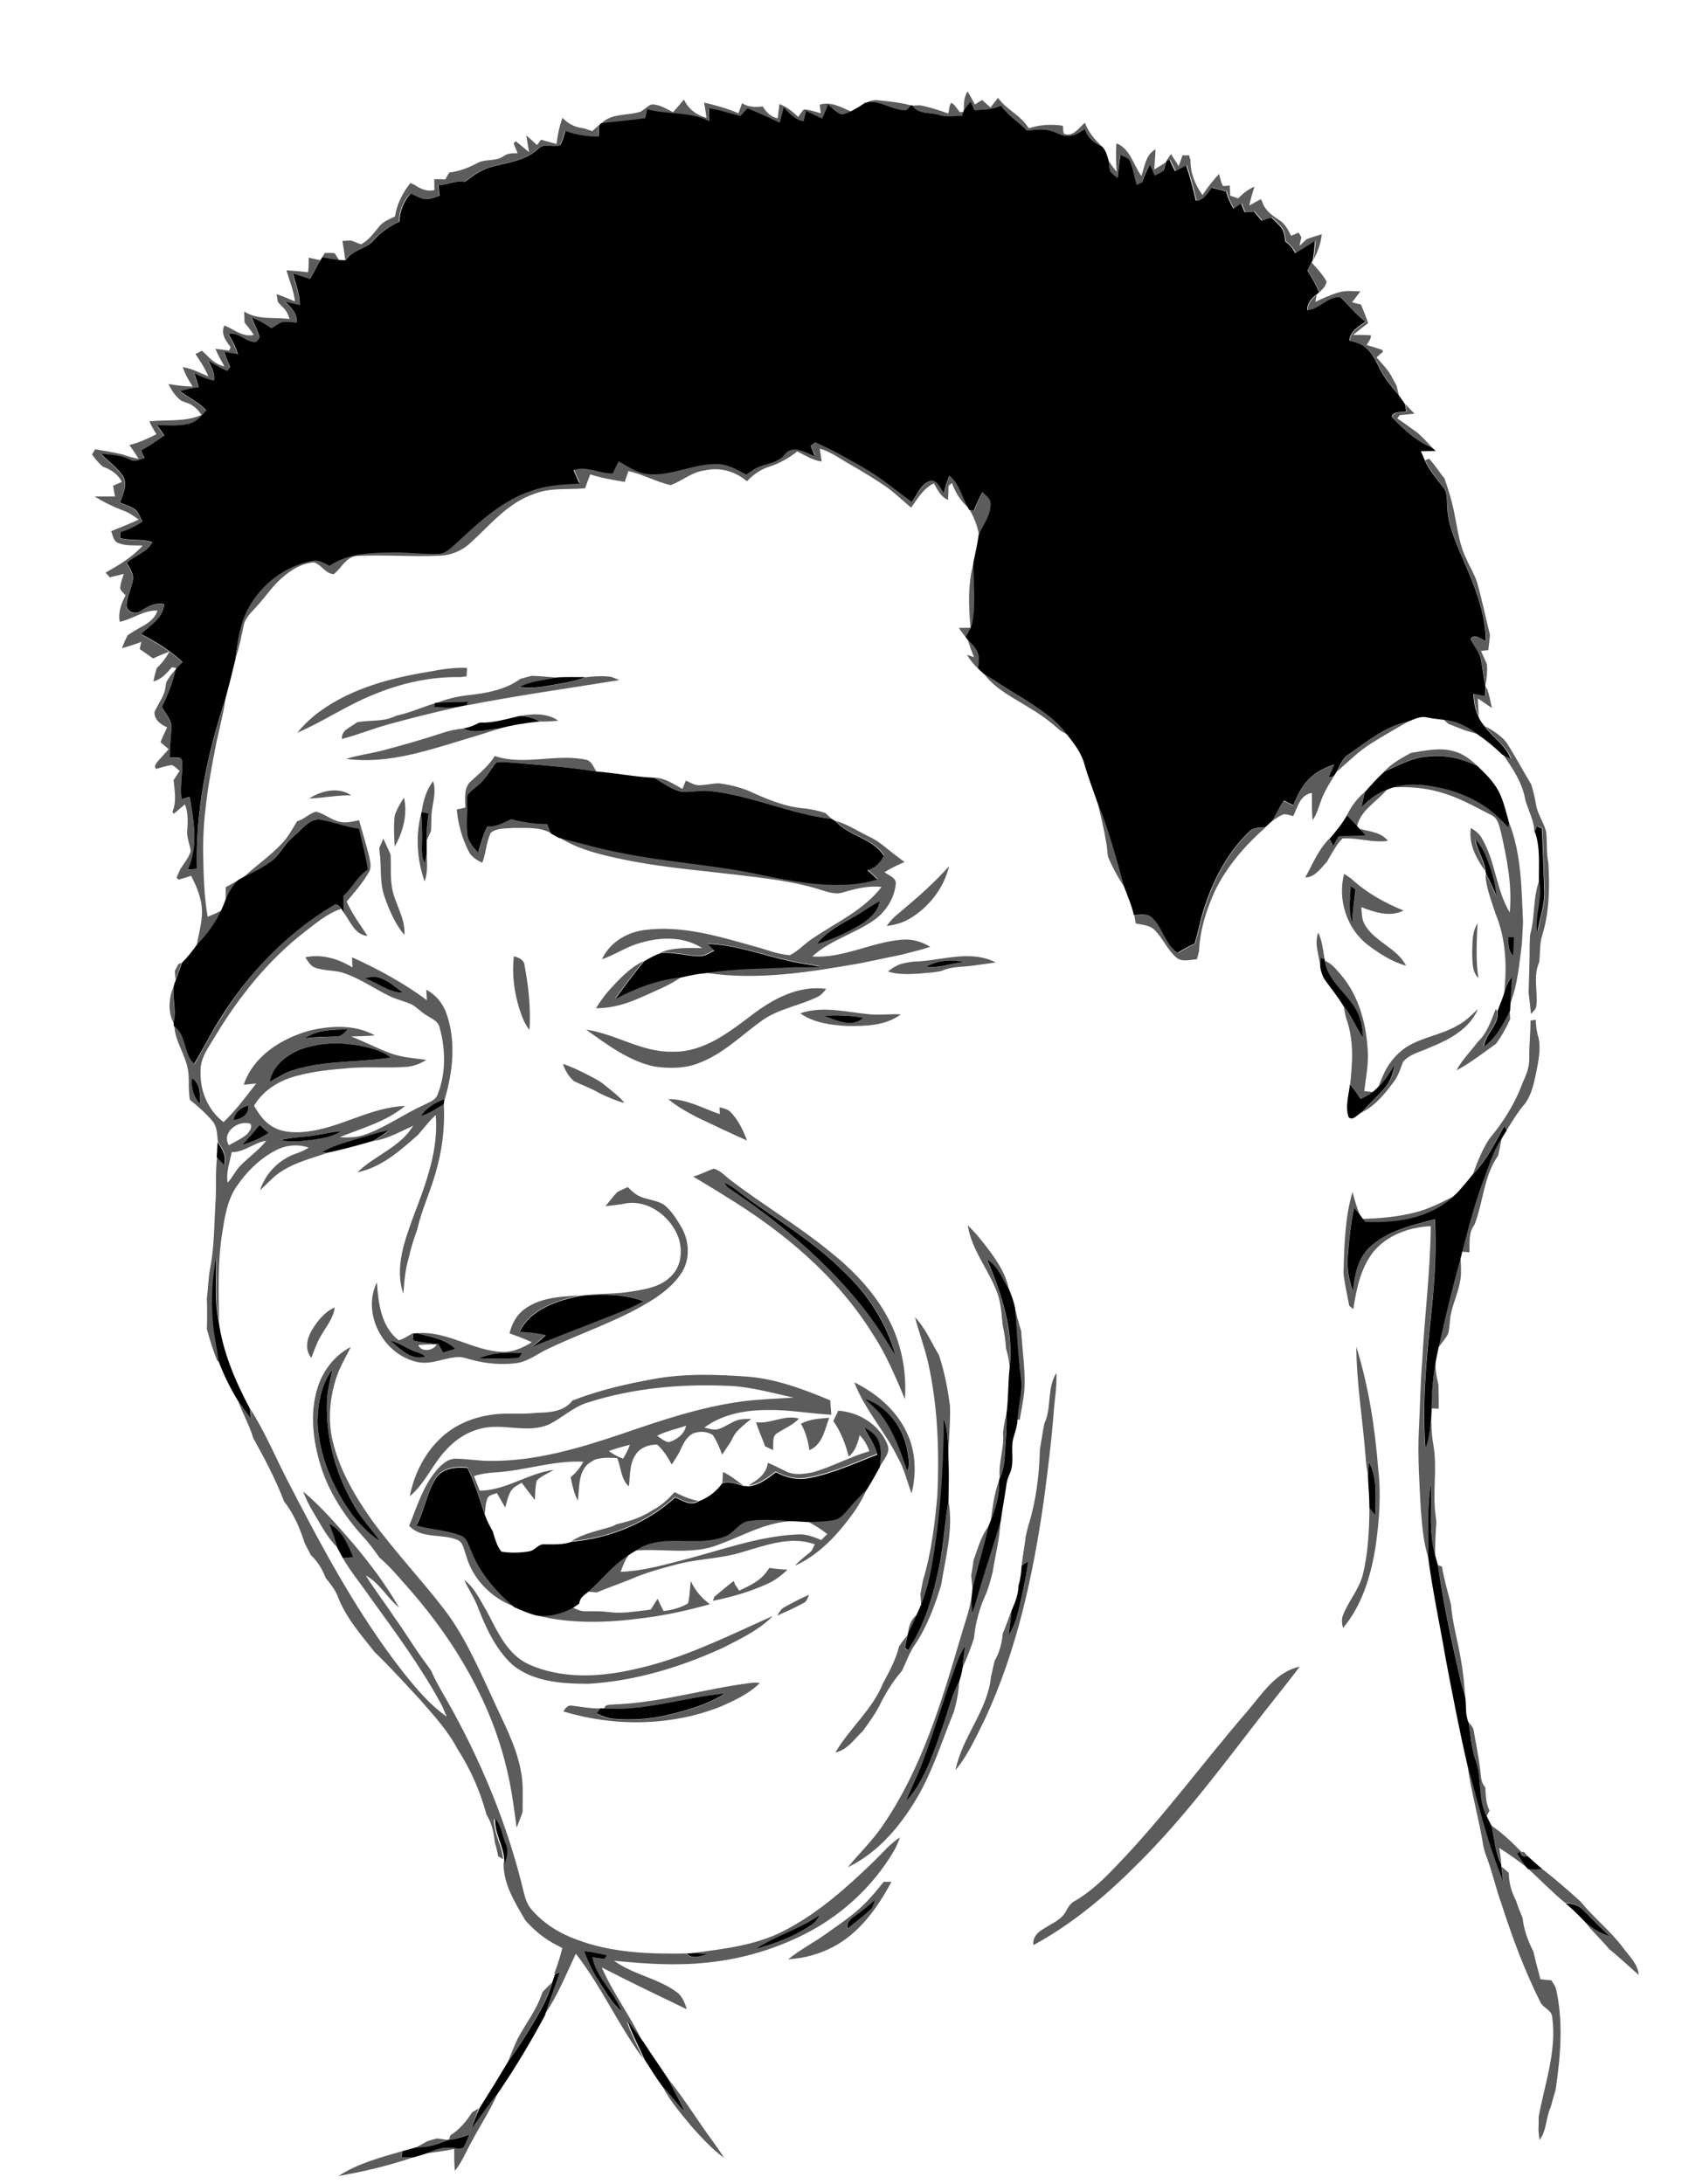 <?xml version="1.0" encoding="utf-8"?>
<!-- Generator: Adobe Illustrator 18.0.0, SVG Export Plug-In . SVG Version: 6.00 Build 0)  -->
<!DOCTYPE svg PUBLIC "-//W3C//DTD SVG 1.1//EN" "http://www.w3.org/Graphics/SVG/1.1/DTD/svg11.dtd">
<svg version="1.1" id="Layer_1" xmlns="http://www.w3.org/2000/svg" xmlns:xlink="http://www.w3.org/1999/xlink" x="0px" y="0px"
	 viewBox="0 0 784 1018" enable-background="new 0 0 784 1018" xml:space="preserve">
<g id="_x23_5c5c5cff">
	<path fill="#5C5C5C" d="M449.3,51.4c-0.1-3,0-6.2,1.7-8.8c1.2,2,2.3,4,3.4,6.1c1.1-0.7,2.2-1.4,3.4-2.1c1.3,1.2,2.6,2.4,3.9,3.5
		c1.1-1.5,2.3-3,3.5-4.5c3.9,5.6,10.8,8.2,14.3,14.2c5.1-1.7,10.6-2,15.9-1.2c0.1,0.6,0.2,1.9,0.2,2.5c0.1,0.3,0.2,0.9,0.2,1.2
		c4.2,1.9,7.1-2.8,9.9-5.1c1.6,4.5,4.7,8,8.1,11.2c-3.7-1.6-7-4.2-8.1-8.3c-2.3,1.4-4.6,3.2-7.4,3.1c-3.3,0.6-5.9-1.8-9-2.4
		c-3.5-0.9-7.1-0.3-10.6,0.1c-3.7-4.2-8.9-7-12.1-11.7c-3.9,1.9-8.2,1.9-12.4,2.1c-0.6-1.3-1.2-2.7-1.8-4
		C451.3,48.6,450.3,50,449.3,51.4z"/>
	<path fill="#5C5C5C" d="M313.7,52.3c1.7-1.9,3.4-3.9,5.1-5.9c2,4.4,5.9,7.3,10.5,8.5c-0.3-2.4-0.7-4.7-1.1-7.1
		c5.4,1.3,10.8,2.7,16,5c0.6-1.6,1.1-3.2,1.7-4.7c2.9,1.9,6.3,1.9,9.6,1.5c1.6,2.6,3.8,5,7,5.5c0.3-2.2,0.5-4.4,0.8-6.6
		c3.4,1.3,6.2,3.5,8.7,6c0.9-1.2,1.7-2.4,2.7-3.5c2.7,0.1,5.3,1.1,7.9,1.8c-0.1-1-0.3-1.9-0.4-2.9l-0.1-1.1
		c5.2-1.7,10.2,1.3,14.8,3.3c-1.6,0.7-3.3,1.8-5.1,1.6c-2.3-1-4.1-3-5.9-4.6c-0.9,2.2-1.9,4.4-2.8,6.6c-2.5-1.2-5-2.4-7.5-3.6
		c-0.4,1.6-0.8,3.2-1.2,4.8c-4-0.6-6.6-3.7-9.2-6.5c-0.7,2.4-1.3,4.8-1.9,7.2c-4.9-2.5-10-4.7-15-6.7c-1.1,1.2-2.2,2.4-3.3,3.6
		c-4.8-1.3-9.6-2.9-14.6-3.6c0,2,0.1,4,0.1,6c-9-4.7-19.5-2.9-29-5.6c-0.3,1.4-0.6,2.8-0.9,4.2c-6.8,0.9-13.7,1.5-20.5,2.3
		c4.7-5.3,12.5-3.7,18.6-5.8c0.6-0.4,1.2-0.8,1.8-1.3c1.3-0.8,2.5-2.3,4.2-2C307.9,49,310.8,50.8,313.7,52.3z"/>
	<path fill="#5C5C5C" d="M404.6,47.5c1.7-0.8,3.5-1,5.3-0.7c4.9,0.5,9.9,1,14.6,2.3c-1,0.9-1.8,2.5-3.3,2.4
		C415.6,50.9,410.5,47,404.6,47.5z"/>
	<path fill="#5C5C5C" d="M442,52.9c0.5-1.6,0.3-3.6,1.4-5c1.8,0.9,2.7,2.9,4,4.4c0.4,0,1.1-0.2,1.5-0.2c-0.2,0.6-0.4,1.3-0.7,1.9
		c-3.4-0.1-7,0.8-10.3-0.4c-4.3-1.4-9.9-0.1-12.8-4.4c0.7,0,2.2-0.1,2.9-0.1l0.9,0C433.4,49.9,437.7,51.4,442,52.9z"/>
	<path fill="#5C5C5C" d="M262.2,54.9c2.6,2.9,6,4.5,9.9,4.9l0.7,0.2c1.1,0.4,2.2,0.8,3.3,1.1c1-0.9,2-1.8,2.9-2.7
		c-0.1,1.7-0.1,3.4-0.2,5.1c-5.3,0.2-10.5-0.7-15.5-2.5c-0.6,2.2-1.1,4.5-2.3,6.5c-3.2,1.7-7.6-1-10.4,1.9c-6.2,6-15.2,6.2-23,8.8
		c-4.2,1.2-7.7,4-11.2,6.6c-4.2-0.9-8.1,1.4-12.2,1.5c0.2,1.6,0.4,3.2,0.5,4.9c-2.1,0.7-4.2,1.7-6.5,1.6c-2.5-0.3-4.8-1.6-7-2.6
		c-3.3,3.6-5.2,8.2-5.2,13.1c-4.6,2.1-8.7,5.1-12.2,8.8c-3.5,4.3-9.9,4.4-12.9,9.2c-0.3-3-0.8-6-1.3-9c1.4-0.1,2.7-0.2,4.1-0.2
		c1.6,0.6,3.1,1.3,4.7,1.8l0.7-0.5c3.2-2,5.4-5.1,7.8-8c1.9-2.3,4.7-3.3,7.2-4.5c0.9-5.8,3.6-11.1,7.2-15.6c0.5,0.2,1.5,0.7,2,0.9
		c2.7,1.9,5.8,3.2,9.2,2.4c0-1.7-0.1-3.4-0.1-5.1c1.7,0,3.5,0,5.2,0.1c0.6-1.1,1.2-2.2,1.8-3.2c4.6-0.5,9-2.2,13.1-4.4
		c3.8-2.1,8.6-0.6,12.2-3.2c1.9-1.4,4.3-1.4,6.6-1.4c-0.7-1.5-1.3-3.1-1.9-4.6c0.2-0.2,0.8-0.7,1-1c2.1,1.7,4.1,3.4,6.2,5.1
		c-0.4-2.6-0.9-5.2-1.3-7.8c1.7,1.5,3.4,3,5,4.5c0.6-0.8,1.3-1.6,1.9-2.5c2.4,0.7,4.8,1.4,7.2,2C259.9,63.1,260.7,58.9,262.2,54.9z"
		/>
	<path fill="#5C5C5C" d="M520.4,66.8c6.4,2.5,7.9,10.1,11.6,15.2c1.6-4.4,2-9.9,6.6-12.4c-0.1,3.1-0.4,6.2-0.6,9.4
		c1.8-1.1,3.7-2.2,5.4-3.4c-0.4,1.4-0.7,2.8-1.2,4.1c-1.3,0.9-2.7,1.5-4.1,2.2c-0.7-1.7-1.5-3.4-2.2-5.1c-1.6,2.5-2.7,5.3-3.6,8.2
		c-0.6,0.3-1.9,0.9-2.6,1.3c-1.1-3.6-1.6-7.3-3-10.8c-0.7-1.9-3-2.3-4.5-3.2c-0.7,3.6-1,7.2-1.4,10.8c-1.2-0.9-2.5-1.8-3.4-3
		c-0.5-1.7-0.6-3.5-0.8-5.3c1.2,1.8,2.5,3.6,3.9,5.3C520.2,75.6,520,71.2,520.4,66.8z"/>
	<path fill="#5C5C5C" d="M543.8,74.8c0.6-1,1.3-2,2-3c1.2,1.9,2.4,3.7,3.6,5.6c0.6-1.7,1.2-3.4,1.8-5c1,0,2.1,0,3.1,0
		c0.1,0.6,0.4,1.7,0.6,2.2c-0.1,5.9,2.1,11.5,5.6,16.3c2.3-3.5,4.9-6.8,7.7-9.8c0.5,1.9,0.9,3.8,1.8,5.6c1.1,0,2.1-0.1,3.2-0.2
		c0.1,1.6,0.1,3.1,0.2,4.7c1.2,0.4,2.5,0.8,3.7,1.3c2.2-2.3,4.7-4.3,7.6-5.5c-0.9,2.9-1.8,5.8-2.4,8.8c1.8-1,3.6-2,5.4-3
		c0.2,0.3,0.5,1,0.7,1.4c1.2,3.8,4.4,6.1,7.6,8.2c2.8,1.7,4.4,4.6,5.8,7.5c1.1-0.5,2.3-1,3.5-1.5c0.3,0.5,1,1.7,1.3,2.2
		c-0.3,1.3-0.6,2.7-0.9,4c1.1-1,2.2-2.1,3.3-3.1c2.3-0.9,4.7-1.6,7.1-2.3c-0.4,4.2-1.9,8.2-3.9,11.9c0.5-2.9,0.9-5.9,1-8.9
		c-3.1,1.9-6.1,3.8-9.2,5.7c-1.1-2.2-2.7-4-4.6-5.4c-0.4-1.9-0.5-3.9-1.3-5.6c-1.4-2.2-3.4-3.8-5.2-5.6c-1.5,0.5-3.1,1-4.6,1.4
		c-1.2-1.4-2.3-2.8-3.5-4.2c-1.5,0.1-2.9,0.2-4.4,0.3c-0.5-1.3-1.1-2.7-1.6-4c-1.2,0.8-2.4,1.5-3.6,2.3c-1.6-2.5-2.7-5.2-3.4-8
		c-2.2-0.5-4.5-1.1-6.7-1.7c-1.9,2.6-3.7,6-7.4,6c-1.3-5.5-2.7-11-4.5-16.4c-1.7,0.9-3.5,1.8-5.2,2.7c-0.8-1.7-1.6-3.5-2.5-5.2
		C544.8,74.6,544.1,74.8,543.8,74.8z"/>
	<path fill="#5C5C5C" d="M150.1,120c0.3-0.5,1-1.6,1.3-2.1c0.7,0,2.2,0,2.9,0c0.4,0,1.3,0.1,1.7,0.1c0.7,1.1,1.4,2.2,2.1,3.3
		C155.4,121,152.7,120.4,150.1,120z"/>
	<path fill="#5C5C5C" d="M143.9,120.1c1.8,0.4,3.6,0.8,5.4,1.2c-1.7,2.9-3.3,5.9-4.9,8.8c-2.6-0.9-5.2-1.8-7.9-2.5
		c1.1,4.9,3.2,9.6,3.1,14.7c-2.3-0.5-4.6-1-6.8-1.6c2.8,2.6,6,5.6,5.4,9.8c-2-0.2-4.1-0.6-6.2-0.4c-2.1,0.5-3.8,1.9-5.6,3
		c-2.9-2-6-3.7-9.2-5c1.1,2.9,2.7,5.6,3.5,8.5c0.4,1.2-0.8,2.2-1.5,2.9c-4.7,0.5-8-5.1-12.8-3.6c1.8,3,3.3,6,4.4,9.3
		c-2.1-0.3-4.3-0.7-6.4-1.1c0.8,2.4,1.8,4.7,2.8,7c-0.4,0.5-1.2,1.5-1.5,1.9c-3-1.4-5.9-3-8.7-4.7c1.4,2.9,3.4,5.8,2.6,9.2
		c-3.2-0.7-6.2-1.9-9.1-3.4c0.7,2.2,1.3,4.3,2,6.5c-2.9,0.4-5.8,1-8.7,1.8c4,3.1,8.7,5.1,12.2,8.9c-2.1,2.5-4.4,5.3-7.7,6.2
		c-4.9,1.4-10.1,0.7-15.2,0.8c1.1,1.6,2.2,3.2,3.4,4.8c-3.5,2.5-7.1,4.8-10.9,7c0.6,1.2,1.2,2.3,1.7,3.5c-2.2,0.6-4.5,2.1-6.7,0.8
		c-4.2-2.2-9-2.4-13.6-2.8c3.3,3.5,7.4,6.2,10.1,10.2c2.6,3.9,0.1,8.7-1.3,12.6c2.5,0.9,5.2,1.7,7.4,3.4c1.6,1.4,2.2,3.6,3.1,5.4
		c-3.2,2.2-6.7,3.8-10.4,5c0,0.7,0,2,0,2.7c4.9,1.4,10.1,0.2,15,1.9c-2.5,4.7-8.1,6.2-11.9,9.6c1.3,2.6,3.6,5.4,2.7,8.6
		c-0.7,3.9-2.8,7.5-2.8,11.5c0.3,3.1,4.5,4.1,6.7,2.3c3.2-2.1,6.8-4,10.8-3.1c-0.5,6.5-6.5,9.8-10.8,13.9
		c6.9,3.7,13.7,7.8,19.4,13.1c-0.9,0.9-1.8,1.8-2.7,2.7c-0.5-0.1-1.6-0.3-2.2-0.4c-2.4,2.8-4.9,5.7-8.6,6.6c0.4-2.1,0.9-4.1,1.5-6.1
		c1-1,1.9-2,2.8-3c1.2-1.5,2.2-3.1,3.2-4.8c-2.6,1-5.1,2-7.7,3.2c-2.1-1.5-4.1-3-6.2-4.4c0.3-1.1,0.5-2.2,0.8-3.3
		c-3,1.1-6,2.1-9.1,2.9c0.8-2,1.7-4.1,2.7-6c1.7-1.2,3.5-2.2,5.3-3.3c3.6-1.9,7.3-4.1,8.6-8.2c-6.4-0.3-11.5,4-17.6,5.2
		c-0.8-4.4,0.7-8.5,2.7-12.3c-0.8-1.1-2.3-2-2.5-3.5c0.2-2.2,1-4.3,1.7-6.5c-2.2,0.5-4.3,1.1-6.5,1.6c-0.7-0.7-1.3-1.5-2-2.2
		c6.2-3.5,12.5-7.2,17.3-12.6c-3.9-0.2-8,0.3-11.6-1.3c-2.1-0.9-2.3-3.5-3.1-5.4c4.3-1.8,8.6-3.4,12.8-5.4c-1.8-1.4-3.7-2.7-5.8-3.7
		c-0.5-0.2-1.6-0.6-2.1-0.8c-4.4-1.7-8.6-3.8-12.6-6.3c3.2,0,6.3,0,9.5,0c-0.3-1.7-0.6-3.3-0.9-5c1.4-0.6,2.7-1.2,4.1-1.8
		c-1.8-3.6-5.2-5.8-8.9-7.1c-1.9-1.7-3.6-3.6-5-5.7c0.4-0.6,1.1-1.8,1.4-2.4c4.3,0.7,8.5,1.4,12.8,2.4l0.9,0.3
		c2.1,0.8,4.4,1.3,6.6,1.8c-1.3-2.3-2.8-4.4-4.3-6.5c4.5-1,8.6-3,12.6-5c-1.2-1.9-2.3-3.9-3.3-6c8.1-0.9,16.6,0.4,24.3-3
		c-1.7-2.7-4.1-4.9-7.3-5.8c-0.5-0.2-1.6-0.6-2.1-0.8c-2.7-2-4.5-4.8-6-7.8c3.8,0.6,7.5,1.1,11.3,1.2c-1.8-2.9-3.6-5.8-4.6-9.1
		c4.2,0.7,8,2.7,11.9,4.3c-1.5-3.7-3.8-7.1-6-10.4c1-0.5,2-1,3-1.5c1,0.8,1.9,1.7,2.8,2.6c2.1,2.2,4.6,4,7.7,4.7
		c-1.5-2.7-3-5.3-4.2-8.2c2.1,0.2,4.3,0.5,6.4,0.8c0.2-0.4,0.5-1.2,0.7-1.6c-2.2-2.9-4.8-6.3-2.9-10.1c4.5,1.8,8.6,5.6,13.7,4.4
		c-0.8-1.2-1.6-2.3-2.5-3.5c-0.5-0.5-1.4-1.7-1.8-2.2c-0.1-1.7-0.1-3.5-0.2-5.2c6.4,4.1,14.1,2.5,21.2,3.5c-0.6-1.9-1.4-3.8-2.9-5.2
		c-0.9-0.9-1.8-1.8-2.6-2.8c-0.2-1.2-0.4-2.4-0.6-3.6c2.9,1,5.8,2.2,8.6,3.4c-0.6-5-2.6-9.7-4-14.5c3.4,0.2,6.7,0.5,10.1,0.9
		C143.9,124.5,143.9,122.3,143.9,120.1z"/>
	<path fill="#5C5C5C" d="M609.5,126.2c0.6-1.3,1.3-2.5,1.9-3.8c2.5,2.7,5,5.5,6.9,8.7c-0.1,2.2-2,3.8-3.4,5.2
		C613.7,132.6,611.6,129.4,609.5,126.2z"/>
	<path fill="#5C5C5C" d="M623.9,136.3c3.3-1,6.8-0.6,10.2-0.5c-1.3,1.7-2.6,3.4-3.9,5.1c1.4,0.4,2.7,0.7,4.1,1
		c1.3,2.9,2.4,5.7,3.4,8.7c-2.4,1.8-4.7,3.6-7,5.5c2.8,0,5.6,0,8.3,0.2c0.1,1.7-1.2,3.1-2,4.5c2.5,0.7,5,1.5,7.5,2.4l0,0.9
		c-1,0.8-2,1.6-2.9,2.5c2.3,2.5,4.6,5,6.5,7.9c1,1.8,1.9,3.6,2.9,5.4c0.3,1.3,0.6,2.7,1,4.1c-2.6-3.2-5.4-6.3-7.5-9.9
		c-2.3-3.8-3.6-8.3-7-11.3c-2.2-2.3-5.5-3.1-8.4-4c0.5-4.3,4.3-6.6,7.6-8.8c-4.4-3.2-7.7-7.7-11.7-11.3c-5.9-0.5-9.7,5.6-15.5,6
		c-0.1-3.1,1.9-5.5,4.2-7.2c-0.2,1.1-0.4,2.1-0.6,3.2C616.6,139.1,620.1,137.4,623.9,136.3z"/>
	<path fill="#5C5C5C" d="M655.1,188.4c1.4,1.5,2.8,3,4.2,4.4l-1,0.1c-2,0.2-3.9,0.4-5.9,0.6c-0.3,0.4-0.8,1.1-1.1,1.5
		c1,0.7,2,1.4,3,2.1c2.2,1.5,4.3,3.1,6.5,4.7c2.4,2.1,4.6,4.5,6.8,6.9c-7.4-3.1-13.4-8.6-18.7-14.4c0.8-2.8,4.6-1.8,6.8-2.5
		C655.5,190.6,655.3,189.5,655.1,188.4z"/>
	<path fill="#5C5C5C" d="M378,207.8c0.5-0.4,1.6-1.2,2.1-1.6c7.8,3.3,15.1,7.5,22.3,11.7c8,4.7,15.2,10.6,22.7,16.1
		c2.5-3.3,4.1-8,8.1-9.7c3.7-1.4,5.1,3.2,6.9,5.5c0.6-2.8,1.3-5.5,2.5-8.1c4.6,3.8,5.8,9.9,8.6,14.8c-3.5-3.1-5.9-7-7.5-11.4
		c-0.5,0.5-1.1,0.9-1.6,1.4c0,2.2-0.1,4.3-0.2,6.5c-3.4-1.4-4.9-4.7-6.6-7.7c-4.9,2.3-7.6,7.1-10.6,11.3c-4.2-3.4-8-7.3-12.5-10.3
		c-5.2-3.5-10.6-6.8-16.1-9.9c-4.6-2.6-8.9-5.9-14-7.3c0.3,2,0.6,4,0.9,6c-4.2-0.5-7.7-2.9-11.4-4.7c-4,3.2-8.5,5.7-13.3,7.2
		c-4,1.3-7.3,3.8-10.2,6.7c-5.4-4.7-12.8-6.7-19.8-5c-5.8,0.7-10.3,4.8-15.6,6.8c-6.8-1.4-13-5.1-19.8-6.5c-0.6,1.7-1.1,3.3-1.7,5
		c-5.4-0.9-10.9-1.8-16.1-3.5c-0.8,2.2-1.6,4.3-2.4,6.5c-7.9,0.7-16.2-0.4-23.7,2.6c-12.3,4.1-20.6,14.6-29.9,23
		c-3.8,3.5-8.8,5.6-14,5.8c-12.8,0.6-25.7-0.5-38.5,0.1c-5.2,0.2-7.4,5.7-11,8.5c-3.8-0.1-5.8-4.4-9.2-5.5
		c-5.9,0.4-11.2,3.8-15.5,7.7c-4.4,4-7.6,9-11.7,13.3c-2.3,2.6-5.1,5.2-5.7,8.8c-1,4.9-2,9.8-3.6,14.6c1-8.3,2.1-17,6.4-24.3
		c6.2-10.9,17.1-19.1,29.5-21.3c2.9-0.5,5.4,1.1,7.9,2.3c8.6-5.8,19.3-6,29.3-6.2c7.1-0.2,14.2,0.9,21.2,0.6c3.8,0,6.5-3.1,9.1-5.4
		c10.3-9.5,21.1-19.5,34.7-24c7.1-2.5,14.7-2.9,22.2-3.3c-1-2.1-1.9-4.2-2.8-6.3c6.1-2.2,12.2,1.8,18.4,1.5c0.8-1.9,1.7-3.8,2.7-5.6
		c4.4,2.5,8.8,5.7,14,6c11.1,0.9,21.3-5.2,32.4-4.7c4.8,0.2,9,2.7,13.1,4.9c1.2-0.8,2.4-1.7,3.6-2.5c4.5-2.9,10.6-2.5,14.2-6.8
		c3.6-4.8,9.8-1,14.1,0.7C379.3,210.9,378.6,209.4,378,207.8z"/>
	<path fill="#5C5C5C" d="M664.3,214.5c0.5-0.2,1.3-0.5,1.8-0.7c2.7,2.8,4.7,6.2,7.2,9.2c2,5.7,3.7,11.4,4.8,17.3
		c1.4,6.9,2.2,14,5.5,20.4c1.5,3.6,3.6,6.8,4.8,10.5c2.4,8.2,4,16.5,6.1,24.7c-0.2,2.4-0.5,4.7-0.8,7.1c-1.1,0.1-2.3,0.3-3.4,0.4
		c1,2.1,1.9,4.2,2.8,6.3c0.2,3.3-0.1,6.6-0.7,9.8c-0.9-3.9-1.2-7.9-2-11.8c-0.7-3.6-3.3-6.4-4.8-9.7c1.5-3,5,0.2,7.1,0.9
		c-0.2-13.8-5.7-26.6-11.1-39.1c-3.1-7.5-6.6-15.1-6.9-23.3c-0.3-3.1,0.3-6.6-1.9-9.2C669.8,223.1,666.4,219.3,664.3,214.5z"/>
	<path fill="#5C5C5C" d="M458,229.4c1.5,1.5,3.8,2.8,3.8,5.2c0.3,5.4-3.5,9.8-5.5,14.5c-0.8-4-2.2-7.9-4.3-11.4
		c0.5,0.1,1.5,0.2,2.1,0.3C455.2,235.1,456.5,232.2,458,229.4z"/>
	<path fill="#5C5C5C" d="M452.4,292.6c-1-10.1-1.3-20.4,1.4-30.3c0,9.2,1.2,18.5-0.4,27.6c-0.4,2.6-1.9,4.9-3.2,7.2
		c-1.1-1.4-2.2-2.9-3.3-4.4C448.7,292.6,450.5,292.6,452.4,292.6z"/>
	<path fill="#5C5C5C" d="M451,298.1c2,2.2,4.5,4.4,5.2,7.4c0.4,2.1,0,4.2-0.2,6.2c-2.1-1.9-3.8-4.1-5.3-6.5c1.1,0.4,2.2,0.7,3.3,1.1
		C452.9,303.6,451.9,300.8,451,298.1z"/>
	<path fill="#5C5C5C" d="M199.8,313.1c5.9-1.1,11.9-2.1,17.9-1.8c-0.1,1.3-0.1,2.6-0.2,3.9c-0.7,0.1-2,0.3-2.7,0.4
		c-14-0.3-27.9,2.8-40.8,8.2c-12.3,4.9-23.3,12.5-35.4,17.7c3.2-3.9,6.9-7.4,11-10.3C164.3,320.7,182.2,316,199.8,313.1z"/>
	<path fill="#5C5C5C" d="M77.6,317.8c1.1-2.1,2.7-4,4.3-5.8c-1.4,6.2-3.9,12-6.4,17.7c1.6,2.8,3.7,5.5,4.5,8.6
		c-0.3,4.9-0.9,9.9-0.9,14.9c1.5,0,3-0.1,4.5,0.1c2,0.5,1.3,2.9,1.4,4.4c-0.3,5-1,10-0.4,15c1.3-0.4,2.5-0.8,3.8-1.2
		c2,11.1,4.2,23.1-0.8,33.8c1.4-0.1,2.8-0.2,4.2-0.2c-0.7-27,4.8-53.7,13.3-79.2c-1.2,8.1-3.5,16-5,24.1c-3.1,15.9-5.7,32-5.4,48.2
		c0.2,9.7,0.4,19.5,2.1,29.1c2.2-0.9,4.3-1.8,6.4-2.9c-2.8,6.1-6.9,11.5-11.5,16.3c1-6.3,3.2-12.6,2.2-19c-0.7-4.8-2.6-9.2-4.8-13.5
		c-2,0.6-3.9,1.3-5.9,1.8c-0.2-0.3-0.7-0.8-0.9-1c0.6-1.4,1.2-2.7,1.8-4c1.7-2.7,3.9-5.2,4.8-8.3c-0.4-3.3-2-6.4-1.6-9.8
		c0.3-4,0.4-8.2-1.1-12c-1.7,1.5-3.5,2.9-5.2,4.4c-0.2-0.3-0.5-0.7-0.6-1c2-4.7,1-9.8,0.5-14.7c0.3-0.5,0.9-1.3,1.2-1.8
		c0.4-0.6,1.2-1.9,1.6-2.5c-1.2-1-2.2-2.2-3.6-2.7c-2.6,0.3-5,1.2-7.5,1.8c-0.1-0.4-0.3-1.1-0.4-1.4c0.3-0.5,0.8-1.4,1.1-1.9
		c1.8-2,3.6-3.9,5.3-5.9c-1.3-1.1-2.5-2.2-3.8-3.3c1-2.3,2-4.6,3.1-6.9c-3-1.3-6-3.5-5.9-7.1c1.7-4,4.8-7.5,5.2-12.1
		C77.2,319.3,77.5,318.3,77.6,317.8z"/>
	<path fill="#5C5C5C" d="M458.8,314.3c6,3.6,11.7,7.6,17.8,11.1c7.5,4.7,15.4,9.5,20.7,16.9c-1-0.6-2.1-1.2-3.1-1.8
		c-4.3-3.8-8.8-7.3-13.8-10.2C472.9,325.5,464.4,321.6,458.8,314.3z"/>
	<path fill="#5C5C5C" d="M242.6,316.4c1.8-0.5,3.5-1,5.3-1.4c4,0.1,8,0.6,12,0.8c-6,1.3-12.5,1.5-18,4.5c4.8,0.8,9.6,0.2,14.3-0.7
		c5.5-1.1,11.3-1.6,16.5-3.9c3.1-0.4,6.2-0.6,9.3-0.5c0.6,0.1,1.9,0.2,2.6,0.2c1.4,0.5,2.8,1,4.1,1.6c-23.8,3.8-47.7,7.2-71.4,11.8
		c0.2-0.4,0.6-1.2,0.8-1.6c-4.8,0.2-9.7,0.3-14.5,0.4c4.5-1.8,9.2-2.9,13.9-3.5l0.8-0.1C226.8,323.1,235.6,321.5,242.6,316.4z"/>
	<path fill="#5C5C5C" d="M692.6,320.2c0.2,0.3,0.5,0.9,0.7,1.1c0.9,2.9,1.5,5.8,2.1,8.7c-2.2-1.5-4.4-3-6.6-4.5
		c0.1,2.8,0.3,5.5,0.5,8.3c-1.6-3.2-2.2-6.9-2.3-10.5c1.8,0.3,3.7,0.7,5.5,1C692.5,323,692.5,321.6,692.6,320.2z"/>
	<path fill="#5C5C5C" d="M184.6,333.6c6.3-1.3,12.2-4,18.3-5.9c-0.1,0.5-0.3,1.5-0.4,2.1c3.1,0.1,6.2,0.2,9.4,0.1
		c-10.3,2.3-20.6,4.9-30.8,7.7c-7.3,2-14.3,4.9-21.7,6.8c-0.5-4.2,4.5-5.6,7.1-7.8C172.5,335.5,178.9,336.6,184.6,333.6z"/>
	<path fill="#5C5C5C" d="M242.4,333.7c5.9-1.1,12.7-1.4,17.8,2.2c-2.9,0.3-5.8,0.5-8.7,0.4C248.7,334.6,245.6,333.7,242.4,333.7z"/>
	<path fill="#5C5C5C" d="M673,335.4c5.8,0.4,11.2,3.1,15.7,6.7c-2-0.6-4-1.1-5.9-1.7c-2.5-1-5.1-2-7.7-3
		C674.4,336.8,673.7,336.1,673,335.4z"/>
	<path fill="#5C5C5C" d="M628.7,351.6c8.6-5.9,16.8-13,27.3-15.1c-5.5,3.2-11,6.3-16.4,9.7c-6.1,3.7-11.1,8.8-16.4,13.4
		C624.7,356.7,625.8,353.4,628.7,351.6z"/>
	<path fill="#5C5C5C" d="M692.2,338.5c3.3,1.7,6.5,3.8,9.1,6.5c0.2,0.3,0.7,0.8,0.9,1.1c4.1,6.4,7.6,13,11.5,19.5
		c1.1,3.3,1.8,6.7,2.4,10.2c0.9,4.2,3.6,7.8,4.6,12c0.5,4.8,0,9.7,1,14.4c0.7,11.3,0.5,23-2.9,33.9c-1.3,4.1-0.8,8.4-1.4,12.5
		c-2.9,6.5-0.5,13.6-1.3,20.3c-0.1,1.6-1.6,2.6-2.5,3.7c-0.3-3.3-0.7-6.6-1.1-9.9c0.2-7.4,0.5-14.8,0.5-22.2c0-1.6,0.1-3.2,0.2-4.8
		c2.4-8.3,1.2-17.2,4.3-25.4c2.2,8.2-2.1,16.3-0.7,24.5c0.9-6.9,3.7-13.5,3.2-20.5c-0.5-9.4-0.6-18.8-1.1-28.2
		c-0.5-0.3-1.6-0.8-2.1-1.1c-0.4,0.8-0.8,1.6-1.2,2.5l-0.4,0.9c0.1-5.5-2.7-10.3-4.2-15.4c-1.3-8-5.9-14.9-10.5-21.4
		c1.3,0.7,2.6,1.3,3.9,1.9C701.9,347.3,696,343.8,692.2,338.5z"/>
	<path fill="#5C5C5C" d="M206.3,341.6c3.2-1.1,6.5-1.7,9.9-2.1c5.3,2.8,11.3,0.3,16.9,0c-5.9,1.9-11.8,3.7-17.8,5.5
		c-17.4,5.3-35.5,11.2-54,8.7c5.4-1.7,11.1-2.4,16.6-3.8C187.4,347.4,196.9,344.7,206.3,341.6z"/>
	<path fill="#5C5C5C" d="M657.7,350.9c6.6-1,13.5-2.7,20.1-0.7c4.1,1.1,7.6,3.7,10.6,6.6c-7.2-3.2-15.1-5.3-23-4.3
		c-7.2,0.6-13.7,4.1-20.2,7C648.8,355.8,653.3,353.3,657.7,350.9z"/>
	<path fill="#5C5C5C" d="M230.6,352.4c14,4.6,28.8-1.4,43,1.8c2.3,0.8,3.1,3.5,4.4,5.4c-13.7-2.2-27.6-3.1-41.4-4.3
		c-1.8-0.1-3.6-0.2-5.4,0.1c-2.2,2.2-3.5,5.3-5.5,7.7c-2.1,2.7-5.1,4.4-7.4,6.9c-0.6,1.6-0.4,3.4-0.5,5.1c0.1,4.6-0.4,9.2,0.2,13.8
		c0.4,3.4,2.9,5.9,5,8.4c1.2-4.2,2.3-8.4,4.3-12.3c4.1,0.5,7.6-1.7,11.2-3.3c5.5,1.5,11,2.3,16.7,2.3c0.6,1.4,1.1,2.9,1.7,4.4
		c-5.2-3.1-11.6-2.4-17.4-2.5c-3.6,0.3-7.7-0.1-10.7,2.2c-2.2,4.3-2.2,9.5-4,14c-2.1-0.9-4.1-2.2-5.6-4c-0.2-0.3-0.5-0.9-0.7-1.2
		c-3.1-6.1-5-12.8-5.6-19.6c1.3-0.3,2.7-0.6,4-0.9c0-4.1-0.9-9.1,2.5-12.2C223.3,360.6,227.7,357.1,230.6,352.4z"/>
	<path fill="#5C5C5C" d="M610.8,362.6c3.1-3,7.1-4.8,11.1-6.2c-0.9,2-1.8,4.1-2.7,6.1c0.6-0.1,1.8-0.4,2.4-0.5
		c-1.7,2.8-3.4,5.6-4.8,8.6c-1.8,3.9-2.5,8.2-5,11.7c-0.4-4.2-0.3-8.5-0.3-12.7c-5.5,0.7-6.7,6.7-8.7,10.8c-1.5-0.4-2.9-0.9-4.4-0.9
		c-1.9,0.7-3.6,1.9-5.3,3.1c1.6-3.2,3.2-6.4,5.2-9.3c1.5,0.7,2.9,1.4,4.4,2.2C604.8,370.7,607,366,610.8,362.6z"/>
	<path fill="#5C5C5C" d="M304.8,362.5c5-0.1,9.1,3,13.3,5.2c0.5-1.3,1.1-2.6,1.6-3.9c2,0.9,4,2.3,6.3,2.2c3-0.1,5.9-0.8,8.9-0.9
		c4.5,0.5,9,1.6,13.3,3.2c8.7,3.9,17.5,7.9,27.1,8.5c3.2,0.5,6.5,1.1,9.5,2.2c1,0.9,1.9,1.8,2.9,2.7c-19.4-2.2-37.4-11-56.8-13
		c-4.4-0.5-8.7,0.8-13.1,0.4C313,368,309,364.9,304.8,362.5z"/>
	<path fill="#5C5C5C" d="M196.5,378.5c0.8-5.1,2.1-10.3,5.4-14.4c1.9,6-1.1,11.9-0.8,17.9c-0.1,1.7-0.1,3.5-0.2,5.3
		c-0.6,1.5-1.4,2.9-2,4.3c-0.1-4.2,0.2-8.3,0.9-12.5C198.7,378.9,197.6,378.7,196.5,378.5z"/>
	<path fill="#5C5C5C" d="M649.1,367c4.9-1.6,10.2-1.6,15.3-1.1c9.4,1.2,18.8,4.1,26.8,9.3c4.5,2.8,8.2,6.6,11.9,10.3
		c0.1-0.5,0.2-1.6,0.3-2.1c5.8,14.7,5.8,30.9,6.5,46.5c-0.2,3.5-0.3,7.1-0.6,10.6c-1.2,9.1-1.9,18.4-5.3,27
		c0.1-4.1,0.5-8.1,0.6-12.2c-1.6,2.1-2.8,4.6-3.5,7.2c1.4-12.3,0.8-25-4-36.6c-1.8-5.4-3.8-10.7-4.6-16.4c0-0.5,0-1.6,0-2.1
		c1.9,3.2,3.3,6.7,4.7,10.1c-0.4-6.5-2.6-12.6-4.9-18.6c-1.1-2.8-2.8-5.4-4.8-7.7c0.8,5.1,4.1,9.5,4.7,14.7
		c-4.1-5.9-7.8-12.6-6.6-20c2.1,1.3,4.1,2.8,5.2,5c6.3,10.7,6.5,23.7,12.9,34.4c1.2-12.6-1.3-25.2-4.1-37.4c-0.8-3-1.4-6.6-4.5-8
		c-7.8-4-15.5-8.4-24-10.7C664.1,367.2,656.6,366.6,649.1,367 M703.1,436.7c0,3-0.4,6.5,2.2,8.7c0.2-2.9,0.3-5.8,0.3-8.7
		C705,436.7,703.8,436.7,703.1,436.7z"/>
	<path fill="#5C5C5C" d="M144.1,372.2c5.7-3.7,13.6-5.6,19.6-1.5C157.2,370.6,150.7,371.9,144.1,372.2z"/>
	<path fill="#5C5C5C" d="M634.6,376.2c3.4-3.3,7.2-6.4,11.7-8c-4.7,5.6-12.1,9.4-13.8,17c-1.5-1.7-3.1-3.4-4.8-5
		c2-4.1,4.7-8,8.3-10.9C635.5,371.6,635.1,373.9,634.6,376.2z"/>
	<path fill="#5C5C5C" d="M184,380c1-2.9,2.6-5.7,4.3-8.2c1.8,7.9-0.5,15.9-4.3,22.8C183.7,389.7,183.4,384.8,184,380z"/>
	<path fill="#5C5C5C" d="M511.6,374.1c5.3,12.7,8.8,26.1,12.5,39.4c-3-4.5-5.6-9.3-7.7-14.3c-0.3-2.5-0.4-5.1-1-7.6
		C514.5,385.7,512.9,379.9,511.6,374.1z"/>
	<path fill="#5C5C5C" d="M140.4,382.1c2.3-1.3,4.4-3.1,7-3.8c3.7,1,6.7,3.6,10.4,4.6c3.2,1,6.4,0,9.6-0.6c1.5,5.7,3.3,11.3,4.7,17
		c0.4,2.3,1.2,4.9-0.1,7.1c-2.8,5-6.7,9.4-10.4,13.8c2.5,5.8,6.3,10.8,9.7,16c-6-0.4-8-6.9-11.2-11c0.1-2.5-0.1-5.1-0.2-7.6
		c4.3-3.7,6.6-9.3,11.5-12.3c-1.1-6.4-2.7-12.8-4.2-19.1c-6-0.8-11.6-3-17.5-4.1c-5.6-1.1-8.9,4.6-12.8,7.6
		c-4.6,3.5-6.7,9.3-11.5,12.5c-3.6,2.7-7.7,4.7-11.8,6.6c6-5.6,12.9-10.2,18.4-16.3c2.6-2.9,4.4-6.3,6.4-9.6
		C139,382.6,139.9,382.2,140.4,382.1z"/>
	<path fill="#5C5C5C" d="M197.9,410.8c-3.5-10-4.3-21.2-1.6-31.5c0.2,4,0.5,8,0.4,12c0,3.7-0.5,7.5,1.2,10.9c0.4-1.5,0.7-2.9,1-4.4
		C199,402.2,199.5,406.7,197.9,410.8z"/>
	<path fill="#5C5C5C" d="M389.5,382.6c5.9,1.7,11,5.2,16.5,7.8c2,1,3.9,2.3,5.7,3.7c3.2,2.6,6.5,5.2,9.9,7.7
		c-3.2,1.3-6.3,2.9-9.3,4.7c2,1.7,5.8,2.6,5.2,5.8c-0.7,6.3-4.3,12-9.2,15.9c-9.3,6.9-21.1,9.7-29.7,17.6c14.5,1,27.5-6.7,41.7-7.8
		c4.7-0.5,9.3,0.9,13.3,3.3c-4.4,1.5-9,2.5-13.5,3.7c-6.3,1.3-12.5,2.6-18.8,3.9c-23.8,4.2-48.3,8.2-72.4,4.5
		c13.1-2.2,26.4-2,39.6-2.7c4.7-0.2,9.4,0.2,14-0.3c-5.1-1.1-10.4-1.6-15.5-2.9c-12.3-2.7-24.3-7.3-37.1-7.7c0.9,1,1.9,2,2.8,3.1
		c-2.3,1.3-4.7,2.8-7.4,2.6c-5.9-0.3-11.6-2-17.5-1.5c6.2-2.6,13-2.1,19.5-2.1c-8.6-5.5-19.5-5.3-28.9-2.4
		c-6.3,1.7-11.7,5.5-17.8,7.6c3.5-7.7,11.4-12.5,19.6-13.6c17.7-2.4,35,3,51.8,7.7c5.4,1.4,10.6,3.7,16.2,4c4-2,7-5.5,10.7-7.9
		c11-7.4,23.7-13.1,32-23.9c-6.1-0.7-12,0.8-17.8,2.5c-4.2,1.4-8.3-0.6-12.3-1.7c-11.7-3.5-23.9-4.8-36-6.3
		c-16.8-2-33.7-3.4-50.3-6.5c-11.7-2.4-23.8-4.7-34-11.2c9.9,2.3,19.6,5.3,29.6,7.1c19.9,4,40.1,5.2,60,9.2
		c13.6,2.7,27.4,5.8,41.4,5.6c5.9,0.1,11.9-0.7,17.6-2.5c-1.6-1.5-3.1-2.9-4.7-4.3c3.6-0.9,6-3.6,7.7-6.7
		C406.8,390.5,395.8,389.7,389.5,382.6 M399.6,426.4c-6.8,3.8-14.3,7.2-18.9,13.7c7.4-2.4,14.6-5.5,21.2-9.6
		c3.8-2.5,7.4-5.8,8.2-10.5C406.5,422,403.2,424.5,399.6,426.4z"/>
	<path fill="#5C5C5C" d="M582.3,387.8c1.9-2.1,4.9-1.9,7.5-2.1c-9.6,8.5-18.2,18.4-23.7,30c-3.9,8.7-6.8,17.9-7.2,27.5
		c-0.3,1.3-0.6,2.6-1,3.9c-3.2,0.2-7,1.5-9.7-0.9c-4.2-3.7-6.3-9.1-10.2-12.9c-2.3-2.2-5.7-2.2-8.6-2.9c-0.2-1.3-0.5-2.5-0.7-3.8
		c2.9-0.1,6.5-0.9,8.8,1.5c4.8,4.7,5.8,12.2,11.6,16.1c2.6-1.6,5.2-3.1,8-4.3c1.7-6.4,3-12.9,5.3-19.2
		C566.5,408.6,572.9,396.8,582.3,387.8z"/>
	<path fill="#5C5C5C" d="M633.7,386.3c4.6,1.3,10,1.5,13.2,5.6c-7.1,1.1-14.1-1.6-21.1-1.1c-2.4,2.2-3.9,5.1-5.6,7.9
		c-0.6,1-1.2,2-1.7,3c-2.9,2.9-5.5,7.2-10.1,7.3c3.4-6.2,6.1-13,11.2-18.1c0.5,1.1,1.1,2.1,1.7,3.2c0.8-1.5,1.7-3,2.5-4.4
		c4.2-0.3,8.5-0.3,12.7-0.4C635.6,388.4,634.6,387.4,633.7,386.3z"/>
	<path fill="#5C5C5C" d="M176.8,395.3c0.6-1.5,1.2-3,1.9-4.4c1.1,2.4,2.2,4.8,3.3,7.3l0.1,0.8c0.2,4.6-0.2,9.3,0.5,13.9
		c1,7.9,6.5,14.7,5.9,22.9c-4.3-5.1-7-11.4-9.2-17.7c-2.2-6-1.6-12.4-2.1-18.7C177,398,176.9,396.7,176.8,395.3z"/>
	<path fill="#5C5C5C" d="M418.5,426c8.4-7,16.6-14.1,23.9-22.3c-2.5,10.3-9.5,19.3-18.6,24.6c-3.2,1.9-6.8,2.8-10.5,3.3
		C414.7,429.5,416.5,427.6,418.5,426z"/>
	<path fill="#5C5C5C" d="M637.5,440.4c-9.8-7.6-14.1-21.1-11-33.1c1.1,0.7,2.3,1.5,3.4,2.3c7,6.5,15.5,11.2,24.3,14.8
		c-6.4,3.2-13.5,0.8-19.7-1.6c0.3,2.8,0.2,5.8,1.7,8.3c4.7,8,14.9,10.7,19.2,19C648.8,448.3,643,444.5,637.5,440.4 M630.3,429.9
		c0.1-5.2,0.9-10.2,1.7-15.3c-0.6-0.4-1.8-1.2-2.3-1.6C629.4,418.6,628.4,424.5,630.3,429.9z"/>
	<path fill="#5C5C5C" d="M105.2,413.5c1.9-1,3.7-2,5.6-3.1c-2.6,2.5-4.3,5.6-5.6,8.9C105.2,417.4,105.2,415.5,105.2,413.5z"/>
	<path fill="#5C5C5C" d="M155.1,422.1c1.6-1.3,3,0.2,3.9,1.5c-6.4,2.1-11.6,6.6-16.8,10.6c-17.1,13.2-30.7,30.2-41.8,48.6
		c-3.1,5.3-7.4,10.6-6.9,17.2c-0.2,8.8,3.6,17.6,10.7,23c5.7-5.4,10.4-11.8,15.2-18c-1.9,0.2-3.9,0.4-5.8,0.6
		c4.5-13.4,17.5-21.5,30.5-25.2c10-2.4,21.4-3,30.6,2.2c-3.7,0.3-7.3,0.4-11,0.5c6.1,2.4,11.9,5.4,18,7.7c5.5,2.1,11.3,2.4,17,3.2
		c-3,1.9-6.4,3.2-10,3.3c-8.5,0.6-17.1-0.2-25.7,0.5c-8.1,0.7-16.2,1.4-24.1,3.5c-8.2,2-16.1,6.6-20.5,14.1c2,3.3,4.2,6.8,7.5,9
		c4.7,3.4,10.9,3.7,16.5,3.1c16.1-1.6,30.2-11.5,46.4-12c-8.8,7.3-20,10.3-30.4,14.5c4.2,0.4,8.5,0.1,12.4-1.4
		c9.5-3.5,17.7-9.5,26.8-13.6c2.5-1.3,5.6-2.2,6.5-5.2c3.8-9.8,3.6-20.9,0.8-30.9c-0.6-3-3.7-4.1-6-5.6c-2.6-1.5-4.5-3.8-7.1-5.2
		c-3.5-1.5-7.2-2.3-10.6-4c-6.8-3.4-13.2-7.8-20.4-10.4c-4.4-1.6-9.3-1.1-13.7-2.6c-2.3-0.7-3.5-3-4.8-4.9c7.7-1.7,15.4,0.7,22,4.7
		c-0.1-1.6-0.2-3.1-0.2-4.7c12.2,5.5,24.1,12,34.9,20c-0.1-1.6-0.2-3.3-0.3-4.9c4.5,2.4,7.9,6.5,9.5,11.4
		c4.4,12.8,2.9,26.8-0.9,39.6c-4.3,1.5-8.4,4-11,7.9c3.9-1,7.2-3.5,10.6-5.4c0.5,10.8-0.8,21.6-3.9,32c-2.5,8.9-6.5,17.2-8.5,26.2
		c-1.6,4.4-3,8.8-4,13.3c-1.6,5.4-2.1,11.1-2.5,16.7c-4.2-12.3,0.7-25,4.9-36.6c5.7-14.9,11.6-30.5,10.2-46.7
		c-1.6,1.5-3.1,3.1-4.5,4.8c-1.3,1.5-2.5,3-3.8,4.5c-8.3,7.3-17,15.1-28.2,17.4c8.1-7.9,20-11.7,26-21.7c-6,2.7-11.8,6.1-18.4,7.1
		c2.6-1.5,5-3.2,7.3-5c-5.5,1.1-10.8,2.8-16.2,4.5c-5.2,1.6-10.5,2.9-15.1,5.9c0.5,0.1,1.5,0.3,2,0.3c-7,2.4-14.3,4.2-20.6,8.2
		c-4,2.4-7,6-10.4,9.1c2.5-7.9,8.9-14.4,16.7-17.1c2.1-0.7,4.1-1.6,6-2.8c-5.2-1.8-11-1.2-15.8,1.5c-7.3,3.9-13.3,9.9-17.9,16.7
		c-4.4,6.5-5.5,14.5-6.7,22.1c-2.1,13.4-1.6,26.9-1.4,40.4c-2.1-10-0.9-20.1-1.1-30.2c-2.4,13.2-2.7,27-0.2,40.2
		c0.6,3,1.1,6.1,1.5,9.2l-1-0.5c-2-4.8-3.5-9.8-4.9-14.9c0.2-4.7,0.2-9.3,0-14c0.5-4.3,0.7-8.6,1.3-12.9c2.4-11.5,2.1-23.3,2.9-34.9
		c0.2-6.1-0.2-12.3,0.6-18.4c1.2,1.2,2.4,2.4,3.5,3.6c1.2-3.9-0.9-7.4-3.1-10.5c-0.5-3.3-0.2-7.1-2.6-9.8c-3.1-3.7-6.8-6.9-10.5-9.9
		c-0.3-1.9-0.4-3.8-0.5-5.7c0-3.1,0.1-6.3-0.6-9.3c-1.4-6.6-5.7-12.3-6.1-19.1c6,4,4.2,12.6,9.4,17.4c4.2-7,7.7-14.5,12.3-21.3
		C115.9,453.5,133.6,435,155.1,422.1 M170.2,456.1c6,2,11.1,6.7,17.7,6.6C183,459.1,176.8,453,170.2,456.1 M142,484
		c4.9-0.7,9.8-0.6,14.7-0.9c2.3,0,3.8-1.8,5.3-3.3C155.2,479.8,147.7,479.9,142,484 M138.9,489.6c-6.2,2.6-12,7.7-13.2,14.6
		c3.9-1.9,7.5-4.3,11.6-5.6c14.5-4.5,29.9-3.3,44.8-5.7c-3-2.6-6.8-3.7-10.6-4.7C160.8,485.6,149.2,485.4,138.9,489.6 M89.5,502.5
		c-0.6,4.4,0.7,8.8,3.7,12.1C93.5,510.3,93.4,505.2,89.5,502.5 M108.8,522.1c3.6-0.4,7.3-2.6,7-6.8
		C112.2,516,109.5,518.5,108.8,522.1 M106.7,533.8c2.9-1.7,6-3,8.6-5.3c1-1.3,2.5-3.1,1.4-4.7C111.2,521.8,103,527.8,106.7,533.8
		 M112.8,533.6c4.4-1.2,8.7-2.8,12.4-5.6c-1.4-1.2-2.8-2.5-4.2-3.7C118.5,527.5,115.7,530.6,112.8,533.6 M146.6,529.2
		c-5.2,0.8-10.6,0.9-15.8,2c5,1.4,10.2,0.6,15.2-0.1c4.5-0.7,9.2-1.4,13-4C154.8,527.5,150.7,528.6,146.6,529.2 M108,537
		c-0.9,4.7-2.7,9.3-1.9,14.2c2.3-2.3,3.5-5.4,5.8-7.7c3.9-4.1,8.7-7.3,12.2-11.8C118.4,532.5,114,537.1,108,537z"/>
	<path fill="#5C5C5C" d="M686.2,444.2c0.2-4.6-0.2-9.7,2.5-13.8c-0.4,8.5-0.9,17.1,0.4,25.5C686,452.8,686.4,448.2,686.2,444.2z"/>
	<path fill="#5C5C5C" d="M615.4,450.9c-0.3-5.4-3.1-11-0.9-16.2c1.8,3.9,2.2,8.2,2.9,12.3c-0.5-0.1-1.4-0.4-1.9-0.5
		C615.4,448,615.3,449.4,615.4,450.9z"/>
	<path fill="#5C5C5C" d="M426,448.2c12.6-0.3,26.1-5.8,38.1,0.4c-3.4,0.5-6.7,0.9-10.1,1.4c-5,0.8-10.3,0.3-15,2.5
		c-3.5,0.9-7.2,0.9-10.8,1.3c-4.8,0.3-9.7,0.5-14.3-1c1.7-1.4,3.6-2.6,5.7-3.4C421.8,448.8,423.9,448.4,426,448.2 M431.7,450.5
		c6.1,0.9,11.8-1.5,17.7-2C443.6,446.9,437.1,447.5,431.7,450.5z"/>
	<path fill="#5C5C5C" d="M239.5,445.7c2.2,0.6,4.8,1.6,5,4.2c1.8,9.9,3,20,2.3,30.1c-2.3-2.7-3.5-6.2-4.6-9.5
		C239.6,462.5,238.6,454,239.5,445.7z"/>
	<path fill="#5C5C5C" d="M283,462.6c5-5.6,10.2-11.4,17.1-14.7c-4.8,5.6-9,11.7-13.5,17.6c9.6-5,19.9-9,30.8-10
		c-5.5,3.9-11.9,6.3-18,9.1c-6.8,3.1-14.1,5.4-21.6,5.3C279.4,467.4,281.1,464.9,283,462.6z"/>
	<path fill="#5C5C5C" d="M617.5,447.7c0.9,0.5,1.8,1,2.7,1.6c1.8,1.4,3.3,3.3,4.8,5c8.7,10.2,12.1,23.8,12.6,37
		c0.1,5.8-1,11.6-1.7,17.3c1.3,0.1,2.7,0.2,4,0.4c-1.7,1.3-3.7,2.2-5.6,3.2c-1.6-2.4-3.2-4.7-5-6.8c0.5-3.7,0.7-7.5,0.9-11.3
		c0.2-6.8-0.5-13.6-2.9-20c-0.4-1.7-0.6-3.3-1-5c3.8,4.5,5.9,10,9,14.9c-0.1-4.5-0.8-9.2-3.1-13.1
		C627.8,462.7,618.8,457.4,617.5,447.7z"/>
	<path fill="#5C5C5C" d="M83.1,449.4c0.4-0.2,1.2-0.5,1.6-0.7c-1,2.6-2,5.3-2.9,8c-0.1-1.4-0.2-2.8-0.3-4.2
		C82.1,451.5,82.6,450.4,83.1,449.4z"/>
	<path fill="#5C5C5C" d="M80.8,476.6c-2.7-5.4-2-11.5,0.1-16.9C80.1,465.3,82.2,470.9,80.8,476.6z"/>
	<path fill="#5C5C5C" d="M350.3,473.2c9.9-7.6,21.9-14.1,34.8-12.3c-1.2,1.6-2.6,3.2-4.6,4c-8.2,3.9-17.5,5.3-25.1,10.6
		c-9.6,6.8-18,15.5-29.2,19.8c-6.7,2.8-14.1,2.8-21.2,1.8c-12-2.6-22-10.2-31.8-17.2c13.8,2,26.1,10.7,40.4,10.3
		C327.8,490.5,339.6,481.3,350.3,473.2z"/>
	<path fill="#5C5C5C" d="M679.3,478c3.7-1.9,6.6-4.9,9.6-7.7c-4,9.4-13.6,14.4-22.6,18c-4.2,2-9.2,2.9-12.3,6.6
		c-1.2,3-2.1,6.1-3.9,8.7c-4.2,5.7-8.7,11.5-15.2,14.8c3.5-4.2,7.8-7.7,11.2-12c2.4-2.9,3.4-6.6,4.2-10.3c-2.4,3.7-4.5,7.7-7.9,10.6
		c0.2-0.4,0.5-1.1,0.6-1.5c0.5-1.1,0.9-2.3,1.4-3.4c2.4-5.7,6.3-10.7,11.5-14C663.1,483.4,671.9,482.3,679.3,478z"/>
	<path fill="#5C5C5C" d="M373,472.3c10.7-3.7,22-0.4,32.8,0.5c4.7,0.4,9.4-0.3,14.1,0c-7.1,5.3-16.5,5.5-25,5.4
		C387.4,477.8,379.4,476.8,373,472.3 M383.7,473.4c5.8,1.8,13.3,5.9,18.7,1C396.2,473.2,389.9,473.2,383.7,473.4z"/>
	<path fill="#5C5C5C" d="M688.8,485.6c4.4-4.1,6.2-9.9,8.4-15.3l0.6,0.9c1,6.4-5.5,10.4-6.3,16.5c5.7-4.1,9-10.7,12.2-16.8
		c0.1,1.4,0.1,2.7,0.2,4.1c-1.8,4-4,8-6.6,11.5c-6,4.3-11.9,8.9-18.4,12.4C681.4,494,685.5,490.1,688.8,485.6z"/>
	<path fill="#5C5C5C" d="M713.4,475.7c0.6-0.1,1.8-0.3,2.4-0.4c0.1,2.9,0.5,5.8,1.4,8.7c1,5.2-0.1,10.5-1.1,15.6
		c-1.1,5.1-2.1,10.5-5.3,14.8c-3.3,3.8-5.9,8.2-8.6,12.5c-0.3-0.5-0.9-1.4-1.2-1.9c-4.3,7.7-8.1,15.8-14.4,22.1
		c2.1-5.7,4.3-11.3,7.6-16.3c6.5-7.8,12-16.5,15.5-26.1c1.7-3.6,3.2-7.4,3.1-11.4C712.7,487.4,713.4,481.6,713.4,475.7z"/>
	<path fill="#5C5C5C" d="M262.4,495.9c4.1,1.3,8,3.3,11.8,5.2c2.6,1.4,5.4,2.7,7.7,4.7c3.2,2.6,6.6,5.1,9.2,8.3
		c-4.1-1.1-8.1-2.8-11.9-4.7c-3.7-2.2-7.8-3.6-11.7-5.5C265,501.7,263.4,498.9,262.4,495.9z"/>
	<path fill="#5C5C5C" d="M311.5,512.3c8.6-0.1,16.1,4.3,24,7c0-1.1-0.1-2.2-0.1-3.2c1.8,0.5,3.8,0.8,5.1,2.2
		c3.6,3.7,5.9,8.5,7.7,13.3c-7.7-3.4-15.2-7-22.8-10.6C320.6,518.5,315.7,515.9,311.5,512.3z"/>
	<path fill="#5C5C5C" d="M692.3,547.8c2.2-5.9,4-12,7.6-17.1c-0.5,2.6-1,5.3-1.6,7.9c-6.7,9.5-6.9,21.6-11,32.2
		c-2.9,3.7-2.2,8.5-2.4,12.9c-0.9-0.1-2.6-0.2-3.5-0.3C684.6,571.4,687.9,559.4,692.3,547.8z"/>
	<path fill="#5C5C5C" d="M323.1,548.4c3.3-0.9,6.4-2.6,9.6-3.7c3.3,0.9,5.6,3.8,8.3,5.7c14.8,11.3,30.9,20.8,45.4,32.6
		c10.7,8.5,20.5,18.5,27.1,30.6c6.5,11.7,9.2,25.2,8.3,38.5c-4.4-10.3-8.6-20.6-14.8-30c-16.7-27-41.6-47.9-68.5-64.3
		C333.4,554.5,328.2,551.5,323.1,548.4 M337.4,551.1c0.5,0.8,1.1,1.5,1.8,2.2c21.8,14.9,42.5,31.8,59.7,51.9
		c7,8.2,12.8,17.4,18.5,26.5c-4-15.1-12.9-28.6-24.2-39.2c-13.3-13.3-29.5-23.1-44.8-34.1C344.8,555.9,341.4,552.9,337.4,551.1z"/>
	<path fill="#5C5C5C" d="M287.6,555.7c1.6-0.9,3.3-1.6,5-2.4c1.4,1.3,2.7,2.7,4.4,3.7c3.9,2.3,8.8,2.1,12.6,4.6
		c3.2,2.6,5.5,6.2,7.6,9.7c4,6.4,4.7,14.9,0.8,21.5c-3.1,5-7.8,9-12.7,12.3c-15.4,10-33.1,15.6-49.5,23.4c-5.1,2.3-9.6,6.2-15.4,6.9
		c-6.8,0.8-13.8,0.2-20.5-1.6c-1.9-0.5-3.8-1.2-5.8-1.3c-6.8,0.1-13.3,4-20.1,2.2c-15.4-3.6-25.5-22.5-18.3-37
		c0.6,9.6,1.9,20.6,10.1,27c2.4-0.6,4.4-2.1,6.6-3.3c0.1,1.1,0.1,2.2,0.2,3.4c3.8,0.9,7.7,1.4,11.6,1.6c0.7,1.3,1.5,2.7,2.3,4
		c1.9-0.6,3.9-1.1,5.8-1.7c-4.9-4.7-11.9-5.8-18.2-7.3c14-1.3,26,8,39.6,8.7c5.1,0.3,9.9-1.8,14.2-4.5c-3.4-1.6-6.9-2.9-10.4-4.1
		c1-4.3,3.1-8.4,6.7-11.1c7.4-5.7,17.2-6.1,26.1-6.6c-10.8,2.3-23,6.2-28.2,16.8c4.1,0.3,8.2,0.6,12.2,1.6c-2,2.1-4.3,3.8-6.7,5.5
		c11.4-4.4,22.8-9,34.2-13.4c6.1-2.4,12.2-4.7,18-7.9c-8.5-3.3-17.8-3.4-26.8-2.8c7.4-0.8,14.9-0.4,22.3-1.8
		c6.3-1,13.3-2.3,17.8-7.3c4.5-4.5,5.1-11.7,3.2-17.5c-3.7-10.3-14.9-18.6-26.1-15.8c-2.7,0.4-5.3,0.7-8,1
		C284,560.1,285.7,557.8,287.6,555.7 M181.9,624.9c4.6,3.9,9.9,9.5,16.6,7.4c-1.4-0.9-2.9-1.6-4.4-2.2
		C189.9,628.7,186.4,625.7,181.9,624.9 M195,626.9c1.1,3.4,7,2.8,8.5-0.2C200.7,626.5,197.8,626.7,195,626.9 M223.1,633.1
		c6.3,0.2,12.5,0.2,18.8-0.1c0.5-0.8,1-1.6,1.6-2.3C236.6,630.1,229.4,630.4,223.1,633.1z"/>
	<path fill="#5C5C5C" d="M626.2,593.5c0.4-12.7,0.6-25.6,4.2-37.9c1,3.6,2,7.2,3.4,10.7c-0.9-1.1-1.9-2.1-2.8-3.1
		c-1.3,7-2.1,14.1-2.8,21.2c-0.5,6,0.2,12,2.3,17.6c0.7-7.2,2-15,7.4-20.2c8.2-8,20-10.6,30.8-13.4c0.9,16-0.2,32-2.1,47.9
		c-2.1,19.6-3.8,39.3-2.3,59c2.2-5.7,2.6-11.9,2.9-17.9c-0.2,5.3,0,10.7,0.9,16c1.9,10.8-0.4,21.7,1,32.5c0.1,1.1,0.3,2.3,0.4,3.4
		c-0.3,5.2-0.7,10.5-0.5,15.8c-3.2-11-1.6-22.6-1.9-33.9c-2.1,11.5-1.3,23.2-1.4,34.8c-2.3-7.5-2.9-15.4-3.5-23.2
		c-0.6-11.7-1.4-23.5-0.9-35.3c0.6-11,0.7-22,1.6-33c1.1-21,3.8-41.9,4-63c-10.1,0.5-20.6,4.2-27,12.3c-5.8,7.6-7.7,17.2-9.1,26.4
		c-0.6-0.5-1.3-1.1-1.9-1.6C628,603.7,626.8,598.7,626.2,593.5z"/>
	<path fill="#5C5C5C" d="M659.6,565.1c6.2-1.5,12-4.5,17.6-7.3c-10.9,10.3-26.7,12.6-41.1,11.9c-0.3-0.4-0.9-1.2-1.2-1.6
		C643.2,567.9,651.5,567.2,659.6,565.1z"/>
	<path fill="#5C5C5C" d="M451.1,571.1c2.4,2.4,4.7,4.9,6.8,7.6c5.3,6.7,10.7,13.8,12.4,22.4c-3.1-4.9-4.9-11-10.3-14
		c6.7,15.9,12.5,33.1,10.5,50.6c0-3.2-0.7-6.2-1.6-9.2c-0.2-3.8-0.8-7.5-1.6-11.2c-0.5-5.4-0.8-11-3-16.1
		C460.2,591,452.8,582.2,451.1,571.1z"/>
	<path fill="#5C5C5C" d="M670.5,628c3.1-14,6.4-27.9,10.3-41.7c0.1,3.2,0.4,6.4,0,9.6c-0.8,6-3.6,11.5-4.7,17.4
		c-0.4,2.9-0.4,5.8-1.2,8.6C673.6,624.1,672,626,670.5,628z"/>
	<path fill="#5C5C5C" d="M145.3,620.1c2.6-4.3,5.9-8.6,10.7-10.7c-0.6,5.2-4.2,9.2-6.7,13.7c-1.8,3.1-2.9,6.5-4.2,9.8
		C142,629.1,143,624,145.3,620.1z"/>
	<path fill="#5C5C5C" d="M473,609.4c0.9,3.7,1.8,7.4,3,11c0.5,9.5,2.2,19,1.4,28.6c-0.5,4.3-1.4,8.5-2.1,12.7l-1.1-0.1
		c0.2-6.4,2.6-12.7,1.6-19.1C474.3,631.5,474,620.5,473,609.4z"/>
	<path fill="#5C5C5C" d="M426.5,614c4.9,5.1,7.6,11.7,11.2,17.7c2.5,7.7,4.1,15.7,5.1,23.7c0.3,8.5-0.9,17-0.6,25.5
		c-0.3-6.6,0.1-13.4-2.2-19.7c-0.1,19.7-1.1,39.5-3.9,59c-1.6,9.5-2.9,19.1-6.7,28c-0.1-1.7-0.3-3.5-0.4-5.2
		c0.4-2.1,0.8-4.3,1.2-6.4c3.9-12.8,5.5-26.2,6.7-39.5c1-21,0.2-42.4-4.5-62.9C430.7,627.4,428.3,620.8,426.5,614z"/>
	<path fill="#5C5C5C" d="M148,646.9c2.5-8.1,8-15.2,15.5-19.1c-2.2,4.5-4.8,8.8-6.5,13.6c-3.3,9.7-4.3,20.4-1.9,30.4
		c3.2,13.4,10.3,25.5,18.2,36.7c10.5,14.4,22.7,27.3,33.6,41.4c9.7,12.6,16,27.4,22.7,41.7c4.9,11,11,21.8,13.2,33.9
		c1.2,5.9,0.8,12,0.8,18.1v0.9c-0.9,2.5-1.8,5-2.8,7.4c-1.2-9.2-2.4-18.4-4.6-27.4c-7.2-30.6-23.5-58.4-43.9-82.1
		c-5-5.6-9.7-11.5-15.4-16.4c-2.4-3.3-4.8-6.7-7.6-9.7c-8.7-9.6-15.9-20.6-19.8-33C145.9,671.6,144.3,658.8,148,646.9 M148,662.5
		c0.6,15.8,7,30.9,16.3,43.5c3.7,4.6,7.7,9.2,12.9,12.1c-3.9-5.1-8.4-9.7-11.5-15.4c-9-14.9-14-32.4-13.3-49.9
		c0.1-5,1.8-9.7,2.5-14.7C149.8,645.1,148.2,654,148,662.5z"/>
	<path fill="#5C5C5C" d="M632.2,627.7c5.7,18.4,8.7,37.7,10.2,56.9c1.4,11.8,0.5,23.7-1.1,35.4c-2.1,13.8-6.2,28-15.3,38.8
		c-0.5-2-0.8-4.1,0-6c2.5-6.5,7.4-11.9,9.2-18.7c2.5-10.2,3-20.8,3.1-31.3c0.9,1,1.8,2,2.7,3.1c0.1-8.2,1.1-17-2.9-24.6
		c-0.2,2.1-0.4,4.2-0.4,6.3c-0.7-2.9-1-5.9-1.2-8.8C635.2,661.8,632.3,644.8,632.2,627.7z"/>
	<path fill="#5C5C5C" d="M667.2,656.5c0-7.5,0.7-14.9,2-22.2c-0.3,3.8,0.4,7.5,1.3,11.2c0.1,3.7,0.1,7.4,0.1,11.1
		C669.7,656.5,668,656.5,667.2,656.5z"/>
	<path fill="#5C5C5C" d="M486.8,663.5c3.5-7.5,1.1-16.5,5.6-23.6c0.3,6.7-1,13.4-1.4,20c-1,13-2.7,26-4.4,39
		c-5,35-12.5,70.1-27.5,102.3c-4.1,8.2-7.8,16.7-13.7,23.8c3-15.4,14.9-27.6,16.5-43.4c0.6-2.5,1.1-5,1.7-7.5
		c2.3-3.9,3.4-8.3,3.8-12.8c1.6-3.5,2.7-7.2,4.1-10.7c-0.3,3.9-1.1,7.7-1.4,11.5c3.3-4.8,4.4-10.7,5.7-16.3c1.3-6,2.7-12.1,3.4-18.2
		c-1,0.7-2,1.3-3,2c0.5-4.5,1.4-9,1.9-13.5c0.3-1.5,0.7-3,1.1-4.6c3.7-11.6,5.2-23.8,5.5-35.9C485.4,671.6,486,667.5,486.8,663.5z"
		/>
	<path fill="#5C5C5C" d="M304.4,642.8c14.4-2.7,29.1-2.2,43.6-1.2c13.6,1,26.5,5.9,39,11.1c0.1,2.2,0.3,4.5,0.5,6.7
		c-9.9-0.5-19.7-2.4-29.7-2.2c-10.3,0-21.1,1.9-29.5,8.2c2,0.4,4.1,1.2,6.2,0.8c3.3-0.9,6-3.2,9.3-4.3c2.1-0.6,4.2-0.5,6.4-0.6
		c-2.6,2.2-5.4,4.2-7.5,6.9c-0.8,1.2-1.5,2.5-2.1,3.8c-1.3,2-2.7,4-4,6c-1.2-3.2-2.5-6.4-4.4-9.2c-2.7-1.7-6.2-1.8-9.1-0.7
		c-3.4,1.7-4.9,5.4-6.4,8.7c-1.1,2-2.4,3.9-3.6,5.8c-1.8-3.4-3.9-6.7-6.8-9.3c-4,0-8,1.4-10.2,5c-2.8,4.3-2.3,9.6-3,14.5
		c-3.7-3.4-3.6-8.8-5.4-13.2c-3.5-0.2-7.2-0.4-10.6,0.8c-1.1,0.6-2.1,1.3-3.1,2c-4.7,4.4-3.8,11.3-4.7,17.1c-1.7-3.5-2.6-7.2-3.3-11
		c2.5-2,4.4-4.4,5.9-7.2c-13.5-0.7-26.5,3.9-39.9,4.9c-3.7,0.2-7.5,0.6-11.1,1.8c0.9,2.3,1.8,4.5,2.7,6.8
		c12.3-0.1,22.6-8.2,34.6-9.7c-2.7,1.6-5.8,2.7-8,5c-0.8,2.9-0.7,6-0.9,9c-2.1-2.6-4.1-5.3-6.1-8c-1.9,1.1-4.1,2.1-5.2,4.1
		c-1.3,2.3-1.8,5-2.5,7.5c-1.3-2.3-2.6-4.5-3.9-6.8c-1.6,0.7-3.9,0.8-4.5,2.7c-0.8,2.3-0.9,4.7-1.1,7.1c-2.5-7.3-4.7-14.8-8.1-21.8
		c-5.4-0.6-11.8,0.1-14.9,5.1c-4,6.7-5.2,14.7-8.9,21.7c6.7,1.9,13.8,2.1,20.4,4.6c3.2,1,3.9,4.7,5.2,7.4c4.1,10.4,11.6,19,20,26.1
		c-10.6-3.9-19.4-12.8-22.4-23.7c-1.1-2.6-1.2-6.2-4.2-7.4c-7.2-3-16.5-0.3-22.4-6.5c3.6-8.8,6.4-18.3,12.6-25.7
		c2.4-2.8,5.5-5.8,9.5-5.6c5.1,0.1,10.2,1,15.4,1c21.2,0.3,41.8-5.9,61.7-12.6c18.3-6.3,36.7-12.5,56-15.1c8-1.1,16-1.2,24-1.8
		c-10.3-2.2-20.5-5.2-31.1-5.5c-21.7-0.9-43.7,1.1-64.5,7.7c-7,2-12.2,7.3-18.6,10.4c-10.2,4.3-21.3-0.9-31.8,1.9
		c-6,1.5-11.3,4.9-15.5,9.4c-6.6,6.7-10.1,16-17.4,22.1c1.9-9.7,6.4-19.1,13.4-26.1c8.6-8.9,21.3-12.7,33.4-12.4
		c4.1,0,8.2,0.1,12.3-0.4c6-0.1,12.8-0.5,16.7-5.7C278.8,648.1,291.6,645.1,304.4,642.8 M306.3,669.2c1.7,1.2,3.3,2.6,5.4,3
		c3.7-1.1,7.3-3.7,8.1-7.7C315.3,666.1,310.5,667,306.3,669.2 M283.8,676.3c2,1.5,4.2,2.7,6.6,3.6c1.3-2.1,2.4-4.2,3.2-6.5
		C290.3,674.2,287,675.2,283.8,676.3z"/>
	<path fill="#5C5C5C" d="M398.2,644.3c10.3,5.1,19.6,12.9,24.5,23.5c4.2,8.7,4.5,19,2.2,28.3c-2.1-5.5-3.3-11.3-6.3-16.5
		C412.7,667.4,403.1,657.1,398.2,644.3 M403,651.9c2.8,2.7,5.9,5.1,8.2,8.2c5.7,7.6,8.7,16.7,11.8,25.5c1.6-3.3,0.4-7-0.1-10.3
		C420.6,665,413.3,655.1,403,651.9z"/>
	<path fill="#5C5C5C" d="M110.9,652.7c1.9,2.9,3.9,5.7,6.2,8.4c-0.1-1.5-0.2-3-0.5-4.5c7.2,11.2,12.2,23.6,18.4,35.4
		c15.7,30.3,31.9,60.6,53,87.5c6,7.5,12.3,15.1,20.2,20.6c-0.8-1.9-1.6-3.9-2.5-5.7c-9.6-17.7-21.6-33.9-33.4-50.2
		c-4.1-6-8.9-11.7-12.5-18c1.6-0.1,3.2-0.3,4.9-0.4c-2.5-5.9-5.2-12.5-11.3-15.6c1.5,3.6,2.8,7.2,3.7,10.9
		c-4.7-4.6-7.6-10.6-11-16.1c-1.9-3.1-3.5-6.4-4.8-9.8c8.6,7.1,15.8,15.7,23.2,24.1c7.9,9.4,15.4,19.3,21.5,30
		c-5.6-4.6-9-11.4-15.5-15c4.1,6.7,9,12.9,13.3,19.5c4.6,6.3,8.6,13,13.1,19.3c1.4,1.9,2.8,3.7,4.1,5.7c2,4.6,4.5,8.9,7,13.2
		c16.3,28.6,29,59.4,36.5,91.5c0.7,2.5,1.8,5,3.6,6.9c5.6,6.4,13,10.9,20.9,13.7c16.1,6.1,33.7,6.7,50.7,6.4
		c2.6,2.9,6.4,1.5,9.5,0.3c-2.2-0.3-4.3-0.5-6.5-0.5c14.5-1.9,29.4-3.5,42.6-10.3c16-8.2,29.5-20.3,42.3-32.7
		c3.8-3.7,7.3-8,11.9-10.9c-0.8,2.2-1.7,4.4-2.9,6.4c-9.2,15.6-22.8,28.5-38.7,37.2c-15.1,8.1-31.8,13.2-48.9,14.8
		c-14.2,1.5-28.6,0.5-42.8-0.9c8.8,6.4,20,8,28.8,14.3c2.9,1.9,4.2,5.2,5.1,8.3c-13.2-6.4-26.5-12.7-39.6-19.5
		c5.3,12.3,13.6,23,19.2,35.1c-2.5-3.3-5-6.6-7.5-9.9c2,6.1,5.2,11.7,7.7,17.5c-11.6-15.6-19.5-33.7-31.5-49.1
		c-4.6,9.7-8.6,20-14.9,28.8c1.9-6.7,4.8-13.2,6.7-19.9c-0.5,0.1-1.4,0.4-1.9,0.5c1.5-3.9,2.8-7.9,3.8-12c-0.8-0.4-1.6-0.9-2.4-1.3
		c-5.7-2.8-10.6-6.9-14.8-11.6c-4.8-8.2-10.2-16.7-10.2-26.5c1.2-2.9,1.9-6.2,0.5-9.2c-1.7-3.9-1.9-8.5-4.9-11.7
		c-0.4,6.7,3.8,12.4,4.2,18.9c-0.6-0.4-1.7-1.1-2.3-1.4c-0.4-2.2-0.9-4.4-1.6-6.6c-0.4-4.5-1.4-8.9-3.8-12.7
		c-2.9-10.8-7.4-21.2-13.5-30.6c-4.5-8.6-11.1-15.7-17.4-23c-7-7.5-13.8-15.1-21.2-22.2c-6.6-8.3-13.8-16.5-17.5-26.6
		c-1.3-3-3.4-5.5-5.4-8c-1.5-4.1-3.8-7.7-6.9-10.7c-1-1.8-1.9-3.7-2.9-5.6c-2.2-6.9-5.1-13.7-9.6-19.4c-3.9-10.3-9.1-20-14.4-29.6
		C116.3,664.3,113,658.7,110.9,652.7 M352.1,908.4c9.2-2.4,18.2-5.9,26.1-11.2c1.8-1.1,3-3,4-4.8
		C372.9,899.1,361.6,902.1,352.1,908.4 M272.3,909.4c2,5.9,5,11.5,8.4,16.7c2.7,4,5.2,8.2,8.9,11.4c-3.3-9.1-11.7-15.5-13.6-25.2
		c1.8,0.3,3.7,0.5,5.5,0.8c0.4-0.6,0.9-1.2,1.3-1.8C279.4,910.6,275.9,909.7,272.3,909.4z"/>
	<path fill="#5C5C5C" d="M390.7,657.5c9.7,0.7,19.2,6.5,22.9,15.7c1.8,3.9-2,7.3-3.6,10.6c0.5-4.3,1.1-9-1-13
		c-1.3-2.6-4-4.2-6.4-5.6c2.1,4.1,5,7.9,6.3,12.4c-10.6,4.1-21,9-32.3,11c-5.2,1.1-10.4-0.2-15-2.8c-3.8,2.9-7.8,6-12.7,6.6
		c0.8-0.6,1.7-1.1,2.5-1.7c3.3-2,6-4.9,6.5-8.9c3,1.2,5.9,2.8,8.9,4.2c3.9,1.7,8.2,1,12.2,0.2c9-2.6,17.2-7.2,26.2-9.8
		c-0.9-2.8-2.4-5.3-4.5-7.5c-0.9,3.7-2,7.5-5.1,10c-1.5-5.9-3.7-11.6-7.2-16.6C389.2,660.8,390,659.1,390.7,657.5z"/>
	<path fill="#5C5C5C" d="M468.9,660l0.2-0.9c0.3,5.1-0.1,10.1-0.5,15.2c-0.5,4.9-0.2,10-2.6,14.4c-0.7-7,2.2-13.8,1.5-20.8
		C467.8,665.3,468.2,662.6,468.9,660z"/>
	<path fill="#5C5C5C" d="M352.4,662.9c6.8,0.9,13.3-3.7,20-1.7c-2.8,3-6.6,4.5-10,6.7c-2.4,1.2-1.9,4.2-2,6.5c0,0.4,0,1.2,0,1.5
		c-1.2-0.6-2.5-1.2-3.8-1.8c-0.7-2.1-1.6-4.1-2.4-6.2C353.5,666.2,352.9,664.5,352.4,662.9z"/>
	<path fill="#5C5C5C" d="M373.3,663.6c4.1-2.2,8.7-2.4,13.2-2.8c-2,5.5-3.2,12.6-9.2,15.1C376.6,671.6,375.6,667.4,373.3,663.6z"/>
	<path fill="#5C5C5C" d="M337,686.1c3.5,1.6,6.4,4,9.5,6.3c-3.2-1-6.4-2.2-9.8-1.3C336.8,689.4,336.9,687.7,337,686.1z"/>
	<path fill="#5C5C5C" d="M461.8,708.7c0.9-6.2,1.6-12.5,3.8-18.5C466.1,696.7,464.1,702.9,461.8,708.7z"/>
	<path fill="#5C5C5C" d="M395.2,703.6c2.8-3.3,5.8-6.5,8.9-9.5c-1.8,3.8-3.8,7.6-6.3,11c-7.2,10-15.9,19.6-27.4,24.7
		c1.8-1.8,3.7-3.5,5.7-5.1c0.8-0.6,1.5-1.2,2.2-1.9c0.5-1,1-2,1.5-3c-11-4-22.5,0.3-33.1,3.4c-10,3.3-20.6,3.2-30.7,5.8
		c-7.7,2-15.4,4.1-22.6,7.3c-5,2-10.2,3.8-15.2,5.9c-1.4-0.1-2.8-0.2-4.2-0.3c6.3-5.9,11.7-12.8,19.2-17.4c-1.8,2.5-2.9,5.3-3.9,8.1
		c9.8-0.3,19.3-3,28.7-5.4c17.7-4.5,35-11.1,53.4-12c4-0.4,7.8,1.1,11.4,2.6c0.9-0.9,1.9-1.9,2.8-2.8c-3-2.3-6.1-4.4-9.6-6
		c4.2-0.1,8.5-0.1,12.6-0.9C391.4,708.1,393.3,705.6,395.2,703.6z"/>
	<path fill="#5C5C5C" d="M304.1,703.9c4-2,7.3-5.1,10.3-8.4c1.3,0.6,2.6,1.2,3.9,1.8c2.3,1,4.6,1.8,7.1,2.2
		c-3.6,2.3-7.4-0.4-10.8-1.8c-13.2,12-30.5,19.1-48.2,20.6c5.8-3.7,12.7-4.9,19.1-6.9c0.5-0.3,1.5-0.7,2-1
		C293.3,709.1,299.1,707.3,304.1,703.9z"/>
	<path fill="#5C5C5C" d="M437.8,730c2.2-10,2.5-20.2,4.3-30.3c2.4,13.1-1.4,26.1-3.4,39c-3,9.8-6.6,19.5-12.3,28
		c-2.6,3.7-4,8-6,12.1c-4.3,4.9-7.7,10.5-10.6,16.4c-2.1,4.1-4.9,7.8-7.6,11.6c-4,3.7-7.1,8.8-12.8,10c6.6-11.3,17.3-20,22.2-32.3
		c3-5.5,6-11.1,7.5-17.2c1.2-1.8,2.5-3.4,3.8-5.1c-0.4,2-0.8,4-1.2,6c0.3,0.3,1,0.8,1.4,1.1C431.1,757.5,435,743.7,437.8,730z"/>
	<path fill="#5C5C5C" d="M337.6,716.2c4.5-1.5,6.8-6.9,11.8-7.4c7.7-1.1,15.5-0.1,23.2,0.3c-13.6-1-25.5,6.5-37.8,10.9
		c-12.3,4.9-25.8,1.6-38.6,2.7C308.4,714,324.2,721.2,337.6,716.2z"/>
	<path fill="#5C5C5C" d="M458,735.7c2.8-8.8,5.5-17.6,8.3-26.4c-0.3,7.9-2.4,15.6-3.6,23.4c-0.8,3.2-1.7,6.4-2.8,9.5
		c-3.2,6.7-5.2,13.9-5.9,21.3c-1.5,4.7-3.3,9.2-5.3,13.7c0.2-3.4,0.7-6.8,1.2-10.2c-1.7,2.7-3,5.5-4.1,8.5
		c-5.7,15.3-10.2,31-16,46.3c-2.2,6-5.2,11.7-7.5,17.7c4.9-5.1,8.1-11.5,10.9-17.9c3.9-9.6,7-19.5,10.2-29.3c1-3.1,2.4-6,3.8-8.9
		c-0.4,5-1.2,9.9-2.7,14.7c-5.6,13.8-10,28.2-17.7,40.9c-7.7,12.8-17.9,24.7-31.6,31.3c5.5-6.7,11.9-12.8,16.7-20.1
		c17.8-26.2,27-57,35.9-87.2c1.8-6.3,4.2-12.5,5.1-19.1c-0.1,2.7,0,5.4,0.2,8.2C455.2,746.8,456.3,741.2,458,735.7z"/>
	<path fill="#5C5C5C" d="M453.8,727.1c2-5.3,3.4-11,6.9-15.6c-2.1,9.8-5.2,19.3-7.4,29c-0.2-2.1-0.5-4.2-0.6-6.2
		C453.1,731.9,453.5,729.5,453.8,727.1z"/>
	<path fill="#5C5C5C" d="M670.2,729.5c0.5,0.2,1.4,0.5,1.9,0.6c1,6,2.7,11.8,4.2,17.7c0.7,8.8,3.3,17.4,4.7,26.1
		c1,5.5,1.5,11.1,1.9,16.6c-1-3.4-2-6.7-2.8-10.2C676.4,763.5,672.8,746.6,670.2,729.5z"/>
	<path fill="#5C5C5C" d="M357.1,732.9c0.5-0.7,1-1.4,1.5-2.1c2.8,0.4,5.6,0.7,8.5,0.8c-2.8,2.6-5.9,5.1-9.4,6.6
		c-8.1,3.7-16.7,6.2-25.4,7.9c0.2-0.5,0.5-1.5,0.7-1.9c0.7-0.6,1.5-1.2,2.2-1.8c2.2-1.8,4.4-3.8,6.8-5.5c0.2,0.4,0.5,1.3,0.7,1.8
		c0.6,0.9,1.3,1.8,1.9,2.7C349,739.2,354,737.1,357.1,732.9z"/>
	<path fill="#5C5C5C" d="M216.4,736.4c4.9,3.7,7.4,9.5,10.5,14.6c4.9,9.3,9.5,20.2,19.7,24.8c15.1,6.7,32.4,6,48.3,2.4
		c23-4.8,44-15.5,65.3-25c-6.5,6.7-15.2,10.7-23.4,14.9c-19.7,9-40.8,15.4-62.4,16.7c-12.2,0-25.8-0.8-35.6-8.9
		c-8.2-7.6-12.7-18.1-16.7-28.4C220.4,743.7,218.1,740.2,216.4,736.4z"/>
	<path fill="#5C5C5C" d="M322,736.9c1.9,4.4,5.1,8,8.9,10.8c-10.3,2.9-20.7,5.2-31.3,6.5c-16.4,2.2-33.4,2.8-49.6-1.3
		c5.9,0.8,11.9-0.8,17-3.6c1.9,0.9,3.9,1.8,6,1.7c3.1,0,6.1-0.1,9.2,0.2c0.7,0.1,2,0.2,2.7,0.3c3.2,0.3,6.4,0.2,9.6-0.2
		c2.9-0.4,5.9-0.6,8.8-1.1c0.2-0.3,0.6-0.9,0.8-1.2c0.8-1.3,1.6-2.6,2.4-3.8c0.9,1.9,1.8,3.8,2.8,5.7c4-0.5,8-1.5,11.4-3.6
		C321.6,743.9,321.5,740.3,322,736.9z"/>
	<path fill="#5C5C5C" d="M365.6,749.1c3.8-2.1,7.6-4.1,11.5-5.8c-0.6,1.5-1.1,3.3-2.8,4c-3.9,2.1-7.9,3.9-12,5.7
		C363.2,751.5,364.1,749.9,365.6,749.1z"/>
	<path fill="#5C5C5C" d="M423.4,760.6c0.2-3.1,1.5-5.9,3.8-7.9C426.2,755.5,424.9,758.1,423.4,760.6z"/>
	<path fill="#5C5C5C" d="M581.4,797.6c6.9-8.1,13.3-18.4,24.4-20.8c-7.1,9.5-14.7,18.6-21.9,28.1c-17.4,22.5-34.6,45.3-55,65.2
		c-14.1,14.1-29.7,27-47.2,36.5c-0.5-3.6,2-6.1,4.9-7.7c3.6-2.4,8.1-4,10.2-8c1.1-2.1,2.4-4.1,4.6-5.1c7.3-4.3,13.4-10.3,19.2-16.4
		C542.4,846.8,560.9,821.3,581.4,797.6z"/>
	<path fill="#5C5C5C" d="M350,784.4c1.4-0.2,2.8-0.1,4.2,0c-5.1,5.1-11.7,8.1-18.2,11c-23.2,9.2-49.6,9.5-73.4,2.3
		c0.8-1.4,2-3.1,3.9-2.7c4.5,0.5,8.9,1.4,13.4,1.3c-0.6,0.8-1.2,1.6-1.8,2.4c2.4,1.3,4.9,2.4,7.7,2.5c8.3,0.7,16.7,0.3,24.7-1.6
		c9.5-2.2,19-4.9,27.3-10.1c-18.8,1.5-37.1,8.1-56.2,6.9c0.5-2.4,3.2-1.7,5-2C308.1,793.6,328.8,787,350,784.4z"/>
	<path fill="#5C5C5C" d="M684.5,802.8c1,1.1,2.2,2.2,2.4,3.8c1,6,2.3,11.9,3,17.9c0.4,2.9,0.2,6.2,2.4,8.5c0.3,3.7,0.2,7.6,2,10.9
		c-0.3,0.6-1,1.8-1.3,2.5c-4.4-8.2-2.2-17.8-5.3-26.4C685.7,814.5,685.5,808.6,684.5,802.8z"/>
	<path fill="#5C5C5C" d="M683.9,822c5.2,18.4,9.5,37.2,16.9,54.9c-0.3-2.3-0.6-4.6-0.9-6.9c1.1,0.9,2.1,1.9,3.2,2.8l0.2,0.8
		c0.1,4.3,1.3,8.4,3.3,12.2c0.9,2.8,2,5.5,3.1,8.2c0.6,5.5,2.5,10.7,5,15.5c0.8,3.2,1.5,6.4,2.4,9.5c0.3,1.2,0.6,2.3,0.9,3.5
		c1.7,0.2,3.4,0.4,5.1,0.5c0.8,1.2,1.5,2.3,2.1,3.6c3.6,15.6,2.2,31.7-0.1,47.4c-0.8,2.7-1.6,5.4-2.3,8.1
		c-2.3,4.9-1.8,10.9-5.2,15.3c-0.2-1.5-0.4-3-0.5-4.5c0.1-2.1,0.1-4.2,0.1-6.3c2.8-15.4,8.5-30.6,6.3-46.5c-0.3-3.4-4.4-4.2-5.6-7.1
		c-7.3-14.6-13-29.9-18-45.5c-2.8-7.7-4.5-15.8-7.5-23.4c-0.4-1.2-0.7-2.5-1-3.7C689.4,847.6,685.6,835,683.9,822z"/>
	<path fill="#5C5C5C" d="M695.2,850.9c5.1,3.5,9.5,7.7,13.8,12.1c-0.5,0.2-1.4,0.7-1.8,0.9c1.4,2.2,2.7,4.4,4.4,6.4
		c-4.2-3.2-8.4-6.2-12.8-9c0.4,2.3,0.7,4.7,1,7C696.8,863,696.5,856.8,695.2,850.9z"/>
	<path fill="#5C5C5C" d="M709,863.1c0.4,0,1.2,0.1,1.5,0.2c0.4,0.5,1.1,1.4,1.4,1.8C710.6,866,708.3,864.7,709,863.1z"/>
	<path fill="#5C5C5C" d="M712.6,871.3c2.1,0.3,4.3,0.2,6.4-0.1c6.1,4.8,12,9.9,17.7,15.1c6.2,7.6,14,13.7,19.9,21.6
		c2.8,3.9,6.9,7.5,7.2,12.6c-4.6-4-8.9-8.2-13.7-12c-3.7-4.4-7.9-8.3-11.4-12.8c3.3,2.8,6.9,5.4,11.2,6.3c-4.2-3.8-8.1-8.1-12.2-12
		c-2.2-2.2-5.2-3.1-8.2-3.1C723.7,882.1,718.3,876.5,712.6,871.3z"/>
	<path fill="#5C5C5C" d="M411.9,877.1c1.2,0,2.4,0,3.6,0c-6.4,12-14.8,23.8-27.1,30.3c-6.5,3.4-13.7,5.4-21,5.8
		c5.5-4.5,12-7.8,17.7-11.9c6.1-4.4,12.5-8.5,17.8-13.9C406.2,884.2,409.1,880.6,411.9,877.1 M399.3,892.4c-2.2,1.5-5,3.5-4.3,6.6
		c3.4-2.8,6.9-5.5,10.2-8.4c1.5-1.3,2-3.2,2.5-5C405,887.9,402.4,890.4,399.3,892.4z"/>
	<path fill="#5C5C5C" d="M252.8,928.6c1.4-1.6,3-3.1,4.5-4.6c-2,7.3-5.9,13.9-9.7,20.4c-3.3,5.6-6.8,11.1-10.7,16.2
		c1.5-3.6,2.9-7.3,4.6-10.8C245.3,942.8,250.4,936.4,252.8,928.6z"/>
	<path fill="#5C5C5C" d="M311.6,969.2c5.7,7,10.6,14.5,15.7,21.9c3.3,4.9,7.1,9.6,10.2,14.7c-5.7-4.2-10.4-9.4-15.1-14.6
		c-4.8-5.9-9.9-11.6-13.4-18.4c3.5,3.6,6.3,7.9,10,11.3C316.8,979,313.9,974.2,311.6,969.2z"/>
	<path fill="#5C5C5C" d="M219.5,992.3c4.2-5.4,7.9-11.3,12.4-16.5c-3.3,7.6-7.9,14.6-11.8,21.9c-2.7,4.7-4.6,9.9-8.1,14.1
		c-0.3-3.4-0.3-6.8-0.3-10.2c-4.2,0.9-8.5,1.5-12.8,2c3.4-1.5,7-2.9,10.7-2.5c2-0.1,4.3,0.7,6.1-0.1c1.3-1.8,1.9-4,2.7-6
		c-3,1-6,2-9.1,2.3c0.2-0.5,0.5-1.5,0.6-2c4.2-2.7,7.5-6.5,10.1-10.7c1-0.7,2.1-1.3,3.1-1.9C222,985.8,220.7,989,219.5,992.3z"/>
	<path fill="#5C5C5C" d="M199.2,998c1.5-0.5,3-0.9,4.5-1.3c1.7,0.2,3.3,0.5,5,0.7c-4.6,2-9.5,3.6-14.6,3.4
		C195.9,999.9,197.5,998.9,199.2,998z"/>
	<path fill="#5C5C5C" d="M157.8,1014.2c8.9-5.8,19.4-8.6,29.5-11.5c-0.1,0.9-0.2,1.8-0.2,2.7c1.8,0.1,3.5,0.1,5.3,0.2
		C181.1,1009.4,169.5,1012.2,157.8,1014.2z"/>
</g>
<g id="_x23_000000ff">
	<path d="M404.6,47.5c5.9-0.5,10.9,3.4,16.7,3.9c1.6,0.2,2.3-1.5,3.3-2.4l0.6,0.2c2.9,4.3,8.5,3,12.8,4.4c3.4,1.2,6.9,0.2,10.3,0.4
		c0.2-0.6,0.4-1.3,0.7-1.9l0.3-0.8c1-1.4,2-2.7,3.1-4c0.6,1.3,1.2,2.7,1.8,4c4.2-0.2,8.5-0.2,12.4-2.1c3.2,4.7,8.3,7.5,12.1,11.7
		c3.5-0.4,7.1-1,10.6-0.1c3.1,0.6,5.7,3,9,2.4c2.8,0.1,5.1-1.7,7.4-3.1c1.1,4.1,4.4,6.6,8.1,8.3c1.6,1.7,2.3,4.1,2.9,6.3
		c0.2,1.8,0.3,3.6,0.8,5.3c1,1.2,2.2,2,3.4,3c0.4-3.6,0.7-7.2,1.4-10.8c1.6,0.9,3.8,1.3,4.5,3.2c1.4,3.5,1.9,7.2,3,10.8
		c0.6-0.3,1.9-0.9,2.6-1.3c0.9-2.8,2.1-5.6,3.6-8.2c0.7,1.7,1.5,3.4,2.2,5.1c1.4-0.7,2.8-1.3,4.1-2.2c0.6-1.3,0.8-2.7,1.2-4.1
		l0.4-0.7c0.3-0.1,1-0.2,1.3-0.2c0.8,1.7,1.6,3.5,2.5,5.2c1.7-0.9,3.5-1.8,5.2-2.7c1.8,5.4,3.2,10.9,4.5,16.4c3.7,0,5.5-3.4,7.4-6
		c2.2,0.6,4.5,1.1,6.7,1.7c0.7,2.8,1.9,5.5,3.4,8c1.2-0.8,2.4-1.5,3.6-2.3c0.5,1.3,1.1,2.7,1.6,4c1.5-0.1,2.9-0.2,4.4-0.3
		c1.2,1.4,2.3,2.8,3.5,4.2c1.5-0.5,3.1-0.9,4.6-1.4c1.8,1.8,3.8,3.4,5.2,5.6c0.9,1.7,1,3.7,1.3,5.6c2,1.4,3.5,3.2,4.6,5.4
		c3.1-1.8,6.1-3.8,9.2-5.7c-0.2,3-0.5,5.9-1,8.9c-0.1,0.3-0.4,0.9-0.6,1.2c-0.6,1.3-1.3,2.5-1.9,3.8c2.1,3.2,4.1,6.5,5.4,10.1
		c-0.3,0.3-1,0.8-1.3,1.1c-2.4,1.7-4.3,4.1-4.2,7.2c5.8-0.4,9.6-6.6,15.5-6c4,3.6,7.3,8.1,11.7,11.3c-3.3,2.2-7.1,4.5-7.6,8.8
		c3,0.9,6.2,1.6,8.4,4c3.4,3,4.7,7.5,7,11.3c2.1,3.6,4.8,6.7,7.5,9.9c1,1.5,2.1,3,3.1,4.5c0.2,1.1,0.4,2.2,0.6,3.3
		c-2.2,0.7-6-0.3-6.8,2.5c5.4,5.8,11.3,11.3,18.7,14.4c0.6,0.5,1.2,1,1.8,1.6c-2.3,0-4.6,0.1-6.9,0.1c0.6,1.4,1.2,2.8,1.8,4.2
		c2.1,4.7,5.5,8.6,8.6,12.7c2.2,2.6,1.6,6.1,1.9,9.2c0.3,8.2,3.8,15.9,6.9,23.3c5.4,12.5,10.9,25.3,11.1,39.1
		c-2.1-0.7-5.5-3.9-7.1-0.9c1.5,3.3,4.2,6,4.8,9.7c0.8,3.9,1.1,7.9,2,11.8l0.1,0.7c0,1.4-0.1,2.8-0.1,4.3c-1.8-0.4-3.7-0.7-5.5-1
		c0.1,3.6,0.7,7.2,2.3,10.5c0.6,1.7,1.7,3.2,2.9,4.6c3.8,5.3,9.8,8.8,12.1,15.1c-1.3-0.6-2.7-1.2-3.9-1.9c-3.6-3.5-7.5-6.7-11.6-9.5
		c-4.5-3.6-9.9-6.3-15.7-6.7c-2.6-0.3-5.2-0.6-7.7-1.1c-3.3-0.8-6.3,1-9.3,2.1c-10.5,2.1-18.7,9.3-27.3,15.1c-2.9,1.8-4,5.1-5.5,8
		c-0.5,0.8-1,1.5-1.5,2.3c-0.6,0.1-1.8,0.4-2.4,0.5c0.9-2,1.9-4.1,2.7-6.1c-4,1.4-8,3.2-11.1,6.2c-3.8,3.4-6.1,8.2-8,12.8
		c-1.5-0.7-2.9-1.5-4.4-2.2c-2,3-3.6,6.2-5.2,9.3c-1.2,1.1-2.3,2.1-3.5,3.2c-2.6,0.2-5.5,0-7.5,2.1c-9.4,9-15.8,20.7-20,32.9
		c-2.3,6.2-3.5,12.8-5.3,19.2c-2.8,1.2-5.5,2.7-8,4.3c-5.8-3.9-6.8-11.4-11.6-16.1c-2.3-2.4-5.8-1.6-8.8-1.5
		c-1-4.5-2.9-8.8-4.5-13.1c-3.7-13.3-7.2-26.7-12.5-39.4c-2.1-6-4.4-12-6.1-18.1c-1.2-4.1-3.6-7.8-6.2-11.1c-0.7-0.9-1.3-1.8-2-2.6
		c-5.3-7.3-13.2-12.1-20.7-16.9c-6.1-3.5-11.8-7.5-17.8-11.1c-1-0.9-1.9-1.7-2.8-2.6c0.2-2.1,0.6-4.2,0.2-6.2
		c-0.7-3.1-3.2-5.2-5.2-7.4c-0.2-0.3-0.6-0.8-0.8-1c1.3-2.3,2.8-4.6,3.2-7.2c1.6-9.1,0.4-18.4,0.4-27.6c0.9-4.3,1.9-8.7,2.5-13.1
		c2.1-4.7,5.8-9.1,5.5-14.5c0-2.4-2.3-3.7-3.8-5.2c-1.5,2.8-2.8,5.7-4,8.6c-0.5-0.1-1.5-0.2-2.1-0.3c-0.2-0.3-0.5-0.9-0.7-1.2
		c-2.8-5-4-11.1-8.6-14.8c-1.1,2.6-1.9,5.3-2.5,8.1c-1.8-2.2-3.2-6.8-6.9-5.5c-4.1,1.7-5.6,6.4-8.1,9.7
		c-7.5-5.5-14.7-11.5-22.7-16.1c-7.3-4.2-14.6-8.4-22.3-11.7c-0.5,0.4-1.6,1.2-2.1,1.6c0.6,1.6,1.3,3.2,1.9,4.8
		c-4.3-1.7-10.5-5.6-14.1-0.7c-3.6,4.4-9.7,4-14.2,6.8c-1.2,0.8-2.4,1.6-3.6,2.5c-4.1-2.2-8.3-4.7-13.1-4.9
		c-11.1-0.5-21.3,5.6-32.4,4.7c-5.2-0.3-9.6-3.5-14-6c-1,1.8-1.9,3.7-2.7,5.6c-6.2,0.3-12.3-3.7-18.4-1.5c0.9,2.1,1.9,4.2,2.8,6.3
		c-7.5,0.4-15.1,0.7-22.2,3.3c-13.6,4.4-24.4,14.4-34.7,24c-2.7,2.3-5.3,5.5-9.1,5.4c-7.1,0.3-14.2-0.8-21.2-0.6
		c-10,0.1-20.7,0.3-29.3,6.2c-2.4-1.2-5-2.9-7.9-2.3c-12.4,2.2-23.3,10.4-29.5,21.3c-4.3,7.4-5.4,16-6.4,24.3
		c-1.5,6.4-3.1,12.7-4.8,19C96.6,351.2,91,378,91.8,405c-1.4,0.1-2.8,0.2-4.2,0.2c4.9-10.7,2.8-22.7,0.8-33.8
		c-1.3,0.4-2.5,0.8-3.8,1.2c-0.6-5,0.1-10,0.4-15c-0.1-1.5,0.5-3.8-1.4-4.4c-1.5-0.2-3-0.1-4.5-0.1c0-5,0.6-9.9,0.9-14.9
		c-0.7-3.2-2.9-5.8-4.5-8.6c2.6-5.7,5.1-11.6,6.4-17.7l0.5-0.6c0.9-0.9,1.8-1.8,2.7-2.7c-5.7-5.4-12.5-9.5-19.4-13.1
		c4.2-4,10.3-7.4,10.8-13.9c-4-0.9-7.5,1-10.8,3.1c-2.2,1.8-6.4,0.8-6.7-2.3c0-4,2.1-7.6,2.8-11.5c0.9-3.2-1.3-5.9-2.7-8.6
		c3.8-3.4,9.4-4.8,11.9-9.6c-4.8-1.7-10.1-0.5-15-1.9c0-0.7,0-2,0-2.7c3.7-1.2,7.2-2.8,10.4-5c-1-1.8-1.6-4-3.1-5.4
		c-2.2-1.7-4.8-2.4-7.4-3.4c1.4-3.9,3.9-8.7,1.3-12.6c-2.7-4-6.8-6.7-10.1-10.2c4.6,0.4,9.4,0.6,13.6,2.8c2.2,1.3,4.5-0.2,6.7-0.8
		c-0.6-1.2-1.2-2.3-1.7-3.5c3.7-2.1,7.4-4.5,10.9-7c-1.1-1.6-2.2-3.2-3.4-4.8c5-0.1,10.2,0.6,15.2-0.8c3.3-0.9,5.6-3.7,7.7-6.2
		c-3.5-3.8-8.2-5.8-12.2-8.9c2.8-0.8,5.7-1.4,8.7-1.8c-0.7-2.2-1.3-4.4-2-6.5c2.9,1.5,5.9,2.7,9.1,3.4c0.7-3.4-1.2-6.3-2.6-9.2
		c2.8,1.7,5.7,3.3,8.7,4.7c0.4-0.5,1.2-1.5,1.5-1.9c-1.1-2.3-2-4.6-2.8-7c2.1,0.4,4.3,0.7,6.4,1.1c-1-3.3-2.6-6.4-4.4-9.3
		c4.8-1.5,8.1,4.1,12.8,3.6c0.7-0.8,1.9-1.7,1.5-2.9c-0.9-3-2.4-5.7-3.5-8.5c3.3,1.3,6.3,3,9.2,5c1.8-1.1,3.5-2.5,5.6-3
		c2.1-0.1,4.1,0.2,6.2,0.4c0.5-4.2-2.7-7.2-5.4-9.8c2.3,0.6,4.5,1.1,6.8,1.6c0.1-5.1-1.9-9.8-3.1-14.7c2.6,0.8,5.2,1.6,7.9,2.5
		c1.7-2.9,3.2-5.9,4.9-8.8c0.2-0.3,0.6-1,0.8-1.3c2.6,0.5,5.3,1,8,1.3c0.7,0,2.2,0.1,2.9,0.1c3-4.9,9.4-5,12.9-9.2
		c3.4-3.7,7.5-6.7,12.2-8.8c0.1-4.9,2-9.5,5.2-13.1c2.3,1,4.5,2.4,7,2.6c2.3,0.1,4.4-0.9,6.5-1.6c-0.2-1.6-0.4-3.2-0.5-4.9
		c4.2-0.1,8-2.4,12.2-1.5c3.5-2.6,7-5.3,11.2-6.6c7.8-2.5,16.7-2.8,23-8.8c2.8-3,7.2-0.2,10.4-1.9c1.2-2,1.7-4.3,2.3-6.5
		c5,1.8,10.2,2.7,15.5,2.5c0.1-1.7,0.1-3.4,0.2-5.1c0.3-0.2,0.8-0.7,1-1c6.8-0.7,13.7-1.4,20.5-2.3c0.3-1.4,0.6-2.8,0.9-4.2
		c9.5,2.7,20,0.9,29,5.6c-0.1-2-0.1-4-0.1-6c5,0.7,9.7,2.4,14.6,3.6c1.1-1.2,2.2-2.4,3.3-3.6c5.1,2.1,10.1,4.3,15,6.7
		c0.6-2.4,1.2-4.8,1.9-7.2c2.6,2.8,5.2,5.9,9.2,6.5c0.4-1.6,0.8-3.2,1.2-4.8c2.5,1.2,5,2.4,7.5,3.6c1-2.2,1.9-4.4,2.8-6.6
		c1.8,1.7,3.6,3.6,5.9,4.6c1.8,0.2,3.5-0.9,5.1-1.6c1.1-0.6,2.1-1.2,3.2-1.8c1.1-0.7,2.1-1.4,3.2-2.1
		C403.6,48,404.3,47.7,404.6,47.5z"/>
	<path d="M260,315.7c4.3-0.2,8.5-0.1,12.8-0.1c-5.2,2.3-11,2.8-16.5,3.9c-4.7,0.9-9.5,1.5-14.3,0.7C247.5,317.3,253.9,317,260,315.7
		z"/>
	<path d="M203.7,327.5c4.8-0.1,9.7-0.2,14.5-0.4c-0.2,0.4-0.6,1.2-0.8,1.6c-1.9,0.4-3.7,0.7-5.6,1.1c-3.1,0.2-6.2,0-9.4-0.1
		c0.1-0.5,0.3-1.5,0.4-2.1L203.7,327.5z"/>
	<path d="M224.1,336.8c6.2,0.2,12.2-1.8,18.2-3.1c3.2,0.1,6.4,0.9,9.2,2.6c-6.2,0.6-12.5,1.6-18.5,3.2c-5.6,0.3-11.6,2.8-16.9,0
		c2.5-0.4,4.9-1.4,7.2-2.6L224.1,336.8z"/>
	<path d="M645.3,359.6c6.5-2.9,13-6.5,20.2-7c7.9-1,15.8,1,23,4.3c3.8,3.6,7.6,7.3,10.1,12c2.3,4.6,3.4,9.7,4.8,14.6
		c-0.1,0.5-0.2,1.6-0.3,2.1c-3.7-3.7-7.4-7.5-11.9-10.3c-8-5.2-17.4-8.1-26.8-9.3c-5.1-0.5-10.4-0.5-15.3,1.1
		c-1,0.3-1.9,0.7-2.8,1.1c-4.6,1.6-8.3,4.7-11.7,8c0.5-2.3,1-4.6,1.5-6.9C639,366,642,362.6,645.3,359.6z"/>
	<path d="M231.3,355.4c1.8-0.3,3.6-0.2,5.4-0.1c13.8,1.2,27.7,2.1,41.4,4.3c8.9,0.7,17.7,2.5,26.7,2.9c4.2,2.4,8.2,5.5,13,6.6
		c4.4,0.3,8.7-0.9,13.1-0.4c19.4,2,37.5,10.8,56.8,13c0.4,0.3,1.3,0.8,1.7,1c6.3,7.1,17.3,7.9,22.6,16.2c-1.7,3.1-4.1,5.8-7.7,6.7
		c1.6,1.4,3.2,2.8,4.7,4.3c-5.7,1.8-11.6,2.5-17.6,2.5c-14,0.3-27.7-2.8-41.4-5.6c-19.9-3.9-40.2-5.1-60-9.2
		c-10-1.8-19.7-4.7-29.6-7.1c-1.2-0.7-2.4-1.3-3.6-2c-0.6-1.5-1.1-2.9-1.7-4.4c-5.7,0-11.3-0.8-16.7-2.3c-3.6,1.6-7.1,3.8-11.2,3.3
		c-2,3.9-3.1,8.1-4.3,12.3c-2.1-2.4-4.6-5-5-8.4c-0.6-4.6,0-9.2-0.2-13.8c0.1-1.7-0.2-3.5,0.5-5.1c2.3-2.5,5.3-4.2,7.4-6.9
		C227.8,360.7,229.1,357.7,231.3,355.4z"/>
	<path d="M196.5,378.5c1.1,0.2,2.2,0.4,3.3,0.6c-0.7,4.1-1,8.3-0.9,12.5c0,2.1,0,4.2,0,6.3c-0.3,1.5-0.6,3-1,4.4
		c-1.7-3.4-1.2-7.3-1.2-10.9c0.1-4-0.1-8-0.4-12L196.5,378.5z"/>
	<path d="M627.8,380.1c1.7,1.6,3.2,3.3,4.8,5c0.3,0.3,0.9,0.9,1.1,1.2c1,1,1.9,2,2.9,3.1c-4.2,0.1-8.5,0.1-12.7,0.4
		c-0.9,1.5-1.7,2.9-2.5,4.4c-0.6-1.1-1.1-2.1-1.7-3.2C622.6,387.6,625.5,384.1,627.8,380.1z"/>
	<path d="M137,389.7c3.8-3,7.2-8.7,12.8-7.6c5.9,1.1,11.5,3.3,17.5,4.1c1.5,6.3,3.1,12.7,4.2,19.1c-4.9,3-7.2,8.6-11.5,12.3
		c0.1,2.5,0.2,5.1,0.2,7.6c-0.3-0.4-0.8-1.2-1.1-1.6c-0.9-1.3-2.3-2.8-3.9-1.5c-21.4,12.8-39.2,31.3-52.4,52.4
		c-4.5,6.9-8,14.3-12.3,21.3c-5.2-4.8-3.3-13.4-9.4-17.4c-0.1-0.5-0.2-1.5-0.2-2c1.4-5.6-0.7-11.3,0.1-16.9c0.3-1,0.6-2,1-2.9
		c0.9-2.7,1.9-5.3,2.9-8c2.6-2.5,4.7-5.3,6.8-8.2c4.7-4.8,8.7-10.2,11.5-16.3c0.7-1.6,1.4-3.3,2-4.9c1.3-3.3,3.1-6.4,5.6-8.9
		c1-0.6,2-1.2,3-1.7c4.1-1.9,8.1-3.9,11.8-6.6C130.3,399,132.4,393.2,137,389.7z"/>
	<path d="M715.4,387.6c0.4-0.8,0.8-1.6,1.2-2.5c0.5,0.3,1.6,0.8,2.1,1.1c0.5,9.4,0.7,18.8,1.1,28.2c0.5,7-2.3,13.6-3.2,20.5
		c-1.5-8.2,2.8-16.3,0.7-24.5C717.2,402.7,718,394.9,715.4,387.6z"/>
	<path d="M687.7,391.2c2,2.3,3.7,4.9,4.8,7.7c2.4,6,4.5,12.1,4.9,18.6c-1.4-3.4-2.9-6.9-4.7-10.1c-0.1-0.4-0.2-1.2-0.3-1.6
		C691.8,400.7,688.5,396.4,687.7,391.2z"/>
	<path d="M630.3,429.9c-2-5.5-0.9-11.3-0.7-16.9c0.6,0.4,1.8,1.2,2.3,1.6C631.2,419.7,630.4,424.8,630.3,429.9z"/>
	<path d="M399.6,426.4c3.6-2,6.8-4.5,10.5-6.4c-0.8,4.7-4.4,8-8.2,10.5c-6.6,4.1-13.8,7.3-21.2,9.6
		C385.3,433.7,392.9,430.3,399.6,426.4z"/>
	<path d="M703.1,436.7c0.6,0,1.8,0,2.5,0c0,2.9,0,5.8-0.3,8.7C702.8,443.2,703.1,439.7,703.1,436.7z"/>
	<path d="M329.9,440c12.7,0.3,24.8,5,37.1,7.7c5.1,1.3,10.3,1.8,15.5,2.9c-4.7,0.5-9.4,0-14,0.3c-13.2,0.7-26.5,0.5-39.6,2.7
		c-3.8,0.3-7.6,1.1-11.3,2c-10.9,1-21.2,5-30.8,10c4.4-5.9,8.7-12,13.5-17.6c2.5-1.5,5-2.8,7.7-3.8c5.9-0.5,11.6,1.3,17.5,1.5
		c2.7,0.2,5.1-1.3,7.4-2.6C331.8,442,330.9,441,329.9,440z"/>
	<path d="M615.5,446.5c0.5,0.1,1.4,0.4,1.9,0.5l0.1,0.7c1.3,9.6,10.3,15,14.7,23.1c2.3,4,3,8.6,3.1,13.1c-3.1-4.9-5.3-10.4-9-14.9
		c-2.6-4.1-5.5-7.9-8.4-11.8c-1.4-1.8-2.1-4.1-2.5-6.3C615.3,449.4,615.4,448,615.5,446.5z"/>
	<path d="M431.7,450.5c5.3-2.9,11.9-3.6,17.7-2C443.5,448.9,437.8,451.4,431.7,450.5z"/>
	<path d="M170.2,456.1c6.6-3.1,12.7,3,17.7,6.6C181.3,462.8,176.2,458.1,170.2,456.1z"/>
	<path d="M701.2,462.5c0.7-2.6,1.8-5,3.5-7.2c-0.1,4.1-0.5,8.1-0.6,12.2c-0.1,1.1-0.2,2.3-0.2,3.5c-3.2,6.1-6.5,12.7-12.2,16.8
		c0.7-6.1,7.2-10.1,6.3-16.5C699,468.4,700.4,465.5,701.2,462.5z"/>
	<path d="M383.7,473.4c6.2-0.2,12.5-0.2,18.7,1C397,479.4,389.5,475.3,383.7,473.4z"/>
	<path d="M142,484c5.7-4.1,13.2-4.1,20-4.2c-1.4,1.5-3,3.4-5.3,3.3C151.8,483.3,146.9,483.2,142,484z"/>
	<path d="M138.9,489.6c10.3-4.2,21.9-4,32.6-1.4c3.7,1,7.6,2.1,10.6,4.7c-14.8,2.4-30.3,1.2-44.8,5.7c-4.2,1.2-7.8,3.7-11.6,5.6
		C126.9,497.3,132.7,492.3,138.9,489.6z"/>
	<path d="M642.3,506.7c3.4-2.9,5.5-6.9,7.9-10.6c-0.8,3.6-1.8,7.3-4.2,10.3c-3.4,4.3-7.7,7.8-11.2,12c-2,0.9-4.2,4.3-6.2,2.3
		c-1.7-5,0.1-10.3,0.6-15.3c1.9,2.1,3.5,4.5,5,6.8c1.9-0.9,3.9-1.9,5.6-3.2C640.7,508.3,641.5,507.5,642.3,506.7z"/>
	<path d="M89.5,502.5c3.9,2.7,3.9,7.8,3.7,12.1C90.2,511.3,88.9,506.9,89.5,502.5z"/>
	<path d="M196.2,520.2c2.6-3.9,6.7-6.4,11-7.9c-0.1,0.6-0.3,1.9-0.4,2.5C203.4,516.7,200.1,519.2,196.2,520.2z"/>
	<path d="M108.8,522.1c0.7-3.6,3.4-6.1,7-6.8C116.1,519.5,112.5,521.7,108.8,522.1z"/>
	<path d="M112.8,533.6c2.9-3,5.6-6,8.2-9.3c1.4,1.3,2.8,2.5,4.2,3.7C121.5,530.7,117.2,532.4,112.8,533.6z"/>
	<path d="M686.7,547.1c6.3-6.3,10.1-14.4,14.4-22.1c0.3,0.5,0.9,1.4,1.2,1.9c-0.8,1.2-1.6,2.5-2.3,3.7c-3.6,5.2-5.5,11.3-7.6,17.1
		c-4.5,11.6-7.7,23.6-10.8,35.6c-0.2,1-0.5,2-0.7,2.9c-3.9,13.8-7.2,27.7-10.3,41.7c-0.5,2.1-0.9,4.2-1.3,6.3
		c-1.4,7.3-2,14.8-2,22.2l0,0.9c-0.4,6-0.7,12.2-2.9,17.9c-1.5-19.7,0.2-39.4,2.3-59c1.8-15.9,3-31.9,2.1-47.9
		c-10.8,2.8-22.5,5.4-30.8,13.4c-5.4,5.3-6.7,13-7.4,20.2c-2.1-5.6-2.9-11.6-2.3-17.6c0.6-7.1,1.4-14.2,2.8-21.2c1,1,1.9,2,2.8,3.1
		c0.3,0.4,0.9,1.2,1.2,1.7c0.3,0.4,0.9,1.2,1.2,1.6c14.4,0.7,30.2-1.6,41.1-11.9c1.8-1.5,3.3-3.2,4.7-5
		C683.6,551,685.1,549,686.7,547.1z"/>
	<path d="M146.6,529.2c4.2-0.6,8.2-1.7,12.4-2c-3.8,2.6-8.5,3.3-13,4c-5,0.6-10.2,1.4-15.2,0.1C136,530.1,141.3,530,146.6,529.2z"/>
	<path d="M165.2,531.2c5.4-1.6,10.7-3.3,16.2-4.5c-2.3,1.8-4.7,3.5-7.3,5c-7.3,2.2-14.6,4.1-22,5.7c-0.5-0.1-1.5-0.3-2-0.3
		C154.7,534.2,160,532.8,165.2,531.2z"/>
	<path d="M101.4,532.4c2.2,3.1,4.3,6.5,3.1,10.5c-1.2-1.2-2.4-2.4-3.5-3.6C101.1,537,101.3,534.7,101.4,532.4z"/>
	<path d="M337.4,551.1c4.1,1.8,7.4,4.8,11,7.4c15.2,10.9,31.4,20.7,44.8,34.1c11.3,10.6,20.1,24.2,24.2,39.2
		c-5.7-9.2-11.5-18.3-18.5-26.5c-17.1-20.2-37.8-37.1-59.7-51.9C338.5,552.6,337.9,551.9,337.4,551.1z"/>
	<path d="M100.8,585.4c0.2,10.1-1,20.2,1.1,30.2c1.9,14.5,7.8,28.2,14.6,41c0.2,1.5,0.3,3,0.5,4.5c-2.2-2.7-4.2-5.5-6.2-8.4
		c-3.5-5.7-6.4-11.7-8.8-17.9c-0.4-3.1-0.9-6.1-1.5-9.2C98.1,612.4,98.4,598.7,100.8,585.4z"/>
	<path d="M460.1,587.1c5.3,3,7.1,9.1,10.3,14c1.1,2.7,2.1,5.5,2.7,8.3c1,11,1.3,22.1,2.8,33.1c0.9,6.4-1.4,12.7-1.6,19.1
		c-0.1,3.2-1.3,6.2-2.1,9.2c-1.1,5,0.6,10.3-1.2,15.2c-0.7,1.7-1.5,3.4-1.8,5.3c-0.8,6-2,12-2.8,18c-2.8,8.8-5.5,17.6-8.3,26.4
		c-1.7,5.4-2.9,11.1-5,16.4c-0.2-2.7-0.3-5.4-0.2-8.2c0.1-1.2,0.3-2.3,0.4-3.5c2.2-9.7,5.3-19.2,7.4-29c0.4-0.9,0.7-1.8,1.1-2.7
		c2.3-5.9,4.3-12.1,3.8-18.5c0.1-0.4,0.3-1.1,0.4-1.5c2.4-4.4,2.2-9.6,2.6-14.4c0.4-5.1,0.8-10.1,0.5-15.2c1-7.1,0.7-14.3,1.5-21.5
		C472.6,620.2,466.8,603,460.1,587.1z"/>
	<path d="M270.5,604c0.6-0.1,1.9-0.2,2.6-0.3c9-0.6,18.3-0.5,26.8,2.8c-5.7,3.2-11.9,5.5-18,7.9c-11.4,4.4-22.8,9-34.2,13.4
		c2.4-1.6,4.7-3.4,6.7-5.5c-4-1-8.1-1.3-12.2-1.6C247.5,610.1,259.7,606.2,270.5,604z"/>
	<path d="M192.5,621.5c0.4,0,1.2,0,1.6-0.1c6.3,1.6,13.3,2.6,18.2,7.3c-1.9,0.6-3.9,1.1-5.8,1.7c-0.8-1.3-1.5-2.7-2.3-4
		c-3.9-0.2-7.8-0.7-11.6-1.6C192.6,623.7,192.6,622.6,192.5,621.5z"/>
	<path d="M181.9,624.9c4.4,0.8,7.9,3.8,12.1,5.2c1.6,0.5,3.1,1.2,4.4,2.2C191.8,634.4,186.6,628.8,181.9,624.9z"/>
	<path d="M223.1,633.1c6.4-2.7,13.5-3,20.3-2.4c-0.5,0.8-1,1.5-1.6,2.3C235.6,633.3,229.3,633.3,223.1,633.1z"/>
	<path d="M148,662.5c0.2-8.5,1.8-17.4,6.9-24.3c-0.8,4.9-2.4,9.7-2.5,14.7c-0.7,17.5,4.3,35,13.3,49.9c3.2,5.6,7.7,10.3,11.5,15.4
		c-5.2-3-9.2-7.5-12.9-12.1C155,693.4,148.6,678.2,148,662.5z"/>
	<path d="M403,651.9c10.3,3.2,17.6,13.1,19.8,23.4c0.5,3.4,1.7,7.1,0.1,10.3c-3.1-8.8-6.1-17.9-11.8-25.5
		C408.8,657,405.7,654.6,403,651.9z"/>
	<path d="M439.9,661.2c2.4,6.3,1.9,13.1,2.2,19.7c0.3,6.2,0.1,12.5,0,18.7c-1.8,10-2.2,20.3-4.3,30.3c-2.8,13.7-6.7,27.5-14.6,39.3
		c-0.3-0.3-1-0.8-1.4-1.1c0.4-2,0.8-4,1.2-6c0.1-0.4,0.3-1.1,0.4-1.5c1.5-2.5,2.7-5.2,3.8-7.9c0.7-1.5,1.4-3,2-4.5
		c3.8-8.9,5.2-18.5,6.7-28C438.7,700.7,439.8,681,439.9,661.2z"/>
	<path d="M402.7,665.2c2.4,1.4,5.1,3,6.4,5.6c2.1,4,1.4,8.7,1,13c-1.9,3.5-3.9,7-6,10.4c-3.1,3-6.1,6.2-8.9,9.5
		c-1.8,2-3.7,4.4-6.6,4.8c-4.2,0.8-8.4,0.8-12.6,0.9c-1.1-0.1-2.3-0.1-3.4-0.2c-7.7-0.4-15.5-1.4-23.2-0.3c-5,0.5-7.2,5.9-11.8,7.4
		c-13.3,5-29.2-2.2-41.5,6.6c-1,0.6-2,1.2-3,1.9c-7.4,4.6-12.8,11.6-19.2,17.4c-1.8,1.4-3.7,2.7-3.9,5.2c-1,0.7-1.9,1.4-2.9,2
		c-5.2,2.8-11.1,4.4-17,3.6c-3.6-0.9-7-2.4-10.4-3.9c-8.4-7.2-15.9-15.7-20-26.1c-1.3-2.7-1.9-6.4-5.2-7.4
		c-6.6-2.5-13.7-2.7-20.4-4.6c3.7-6.9,4.8-15,8.9-21.7c3.1-5,9.5-5.7,14.9-5.1c3.4,7,5.6,14.4,8.1,21.8c0.9,2.7,2.3,5.3,3.7,7.8
		l0.2,0.7c0.9,3,1.8,6.2,3.8,8.7c4.2,0.7,8.6,0.6,12.8-0.1c2.8-0.3,4.3-3.5,7.2-3.3c4.3,0,8.7,0.3,12.8-1.2
		c17.7-1.6,35-8.6,48.2-20.6c3.4,1.4,7.2,4.1,10.8,1.8c4.5-1.6,8.4-4.6,11.2-8.5c3.3-1,6.6,0.3,9.8,1.3c0.6,0,1.9,0.1,2.5,0.2
		c4.9-0.6,8.9-3.7,12.7-6.6c4.5,2.5,9.8,3.8,15,2.8c11.2-2,21.7-7,32.3-11C407.7,673.1,404.8,669.4,402.7,665.2z"/>
	<path d="M638.1,681.4c4,7.6,3,16.3,2.9,24.6c-0.9-1-1.8-2-2.7-3.1c0-5.1-0.5-10.2-0.7-15.2C637.8,685.5,637.9,683.4,638.1,681.4z"
		/>
	<path d="M665.7,726c0.1-11.6-0.7-23.3,1.4-34.8c0.3,11.3-1.3,22.9,1.9,33.9c0.4,1.5,0.8,2.9,1.2,4.4c2.5,17.1,6.1,34,9.9,50.9
		c0.7,3.4,1.8,6.8,2.8,10.2c0.7,4-0.1,8.4,1.6,12.2c1,5.8,1.2,11.7,3.2,17.3c3.2,8.5,0.9,18.2,5.3,26.4c0.7,1.5,1.4,3,2.2,4.4
		c1.3,5.9,1.6,12.1,4.4,17.5c0.1,0.4,0.2,1.2,0.2,1.6c0.3,2.3,0.6,4.6,0.9,6.9c-7.4-17.7-11.7-36.5-16.9-54.9
		c-3.7-16.1-6.8-32.3-9.9-48.6C671.2,757.6,667.8,741.9,665.7,726z"/>
	<path d="M153.4,710.2c6.1,3,8.8,9.7,11.3,15.6c-1.6,0.1-3.3,0.3-4.9,0.4c-0.9-1.7-1.8-3.4-2.7-5
		C156.2,717.4,154.8,713.8,153.4,710.2z"/>
	<path d="M476.2,729.7c1-0.7,2-1.4,3-2c-0.7,6.1-2.1,12.2-3.4,18.2c-1.3,5.6-2.4,11.4-5.7,16.3c0.4-3.9,1.1-7.7,1.4-11.5
		c1.6-3.7,3.2-7.5,3.2-11.6C475.7,736,476,732.8,476.2,729.7z"/>
	<path d="M445.8,775.5c1-3,2.4-5.8,4.1-8.5c-0.5,3.4-1,6.8-1.2,10.2c-0.3,2.1-0.8,4.2-1.5,6.2c-1.4,2.9-2.8,5.8-3.8,8.9
		c-3.1,9.8-6.3,19.7-10.2,29.3c-2.8,6.4-6,12.8-10.9,17.9c2.3-6,5.3-11.7,7.5-17.7C435.6,806.5,440.1,790.8,445.8,775.5z"/>
	<path d="M281.6,796.3c19.1,1.3,37.4-5.3,56.2-6.9c-8.3,5.2-17.9,7.9-27.3,10.1c-8.1,1.9-16.5,2.3-24.7,1.6
		c-2.7-0.2-5.3-1.3-7.7-2.5c0.6-0.8,1.2-1.6,1.8-2.4C280.3,796.3,281.2,796.3,281.6,796.3z"/>
	<path d="M230.8,847.7c3,3.2,3.2,7.9,4.9,11.7c1.4,3,0.6,6.2-0.5,9.2c-0.1-0.5-0.2-1.5-0.2-2C234.6,860.1,230.4,854.4,230.8,847.7z"
		/>
	<path d="M707.1,863.9c0.5-0.2,1.4-0.7,1.8-0.9c-0.6,1.7,1.6,3,3,2c2.3,2.1,4.7,4.2,7,6.2c-2.1,0.3-4.3,0.3-6.4,0.1
		c-0.3-0.2-0.8-0.7-1.1-1C709.9,868.3,708.5,866.1,707.1,863.9z"/>
	<path d="M399.3,892.4c3-2,5.7-4.5,8.5-6.9c-0.5,1.8-1,3.8-2.5,5c-3.3,3-6.8,5.6-10.2,8.4C394.3,895.9,397.1,893.9,399.3,892.4z"/>
	<path d="M729.7,887.1c3,0,6,0.9,8.2,3.1c4.1,4,7.9,8.2,12.2,12c-4.3-1-7.9-3.5-11.2-6.3C735.9,892.7,732.9,889.8,729.7,887.1z"/>
	<path d="M352.1,908.4c9.5-6.3,20.8-9.3,30.1-16c-1,1.8-2.2,3.7-4,4.8C370.3,902.5,361.3,906,352.1,908.4z"/>
	<path d="M272.3,909.4c3.6,0.3,7.1,1.2,10.6,1.9c-0.4,0.6-0.9,1.2-1.3,1.8c-1.8-0.3-3.7-0.5-5.5-0.8c1.9,9.7,10.3,16.1,13.6,25.2
		c-3.7-3.2-6.3-7.4-8.9-11.4C277.3,920.9,274.3,915.3,272.3,909.4z"/>
	<path d="M319.9,910.5c0.8,0,2.3-0.1,3.1-0.2c2.2,0,4.3,0.3,6.5,0.5C326.3,911.9,322.5,913.3,319.9,910.5z"/>
	<path d="M258.8,920c0.5-0.1,1.4-0.4,1.9-0.5c-2,6.7-4.8,13.1-6.7,19.9c-6.7,12.5-14,24.7-22,36.4c-4.5,5.2-8.2,11.1-12.4,16.5
		c1.2-3.3,2.5-6.5,3.9-9.7c4.6-7.3,9.1-14.6,13.5-22c3.9-5.2,7.4-10.7,10.7-16.2c3.8-6.5,7.7-13,9.7-20.4
		C257.8,922.7,258.3,921.3,258.8,920z"/>
	<path d="M292.6,942.1c2.5,3.3,5,6.7,7.5,9.9c3.7,5.8,7.7,11.4,11.5,17.2c2.3,5,5.2,9.8,7.4,14.9c-3.7-3.5-6.4-7.7-10-11.3
		c-3.1-4.2-5.9-8.7-8.7-13.1C297.8,953.8,294.6,948.2,292.6,942.1z"/>
	<path d="M209.5,997.3c3.1-0.3,6.1-1.3,9.1-2.3c-0.8,2-1.5,4.2-2.7,6c-1.9,0.9-4.1,0-6.1,0.1c-3.8-0.4-7.3,1-10.7,2.5
		c-2.2,0.7-4.4,1.4-6.6,2c-1.8,0-3.5-0.1-5.3-0.2c0.1-0.9,0.2-1.8,0.2-2.7c2.3-0.6,4.5-1.3,6.8-1.9c5.1,0.2,10-1.4,14.6-3.4
		L209.5,997.3z"/>
</g>
</svg>
